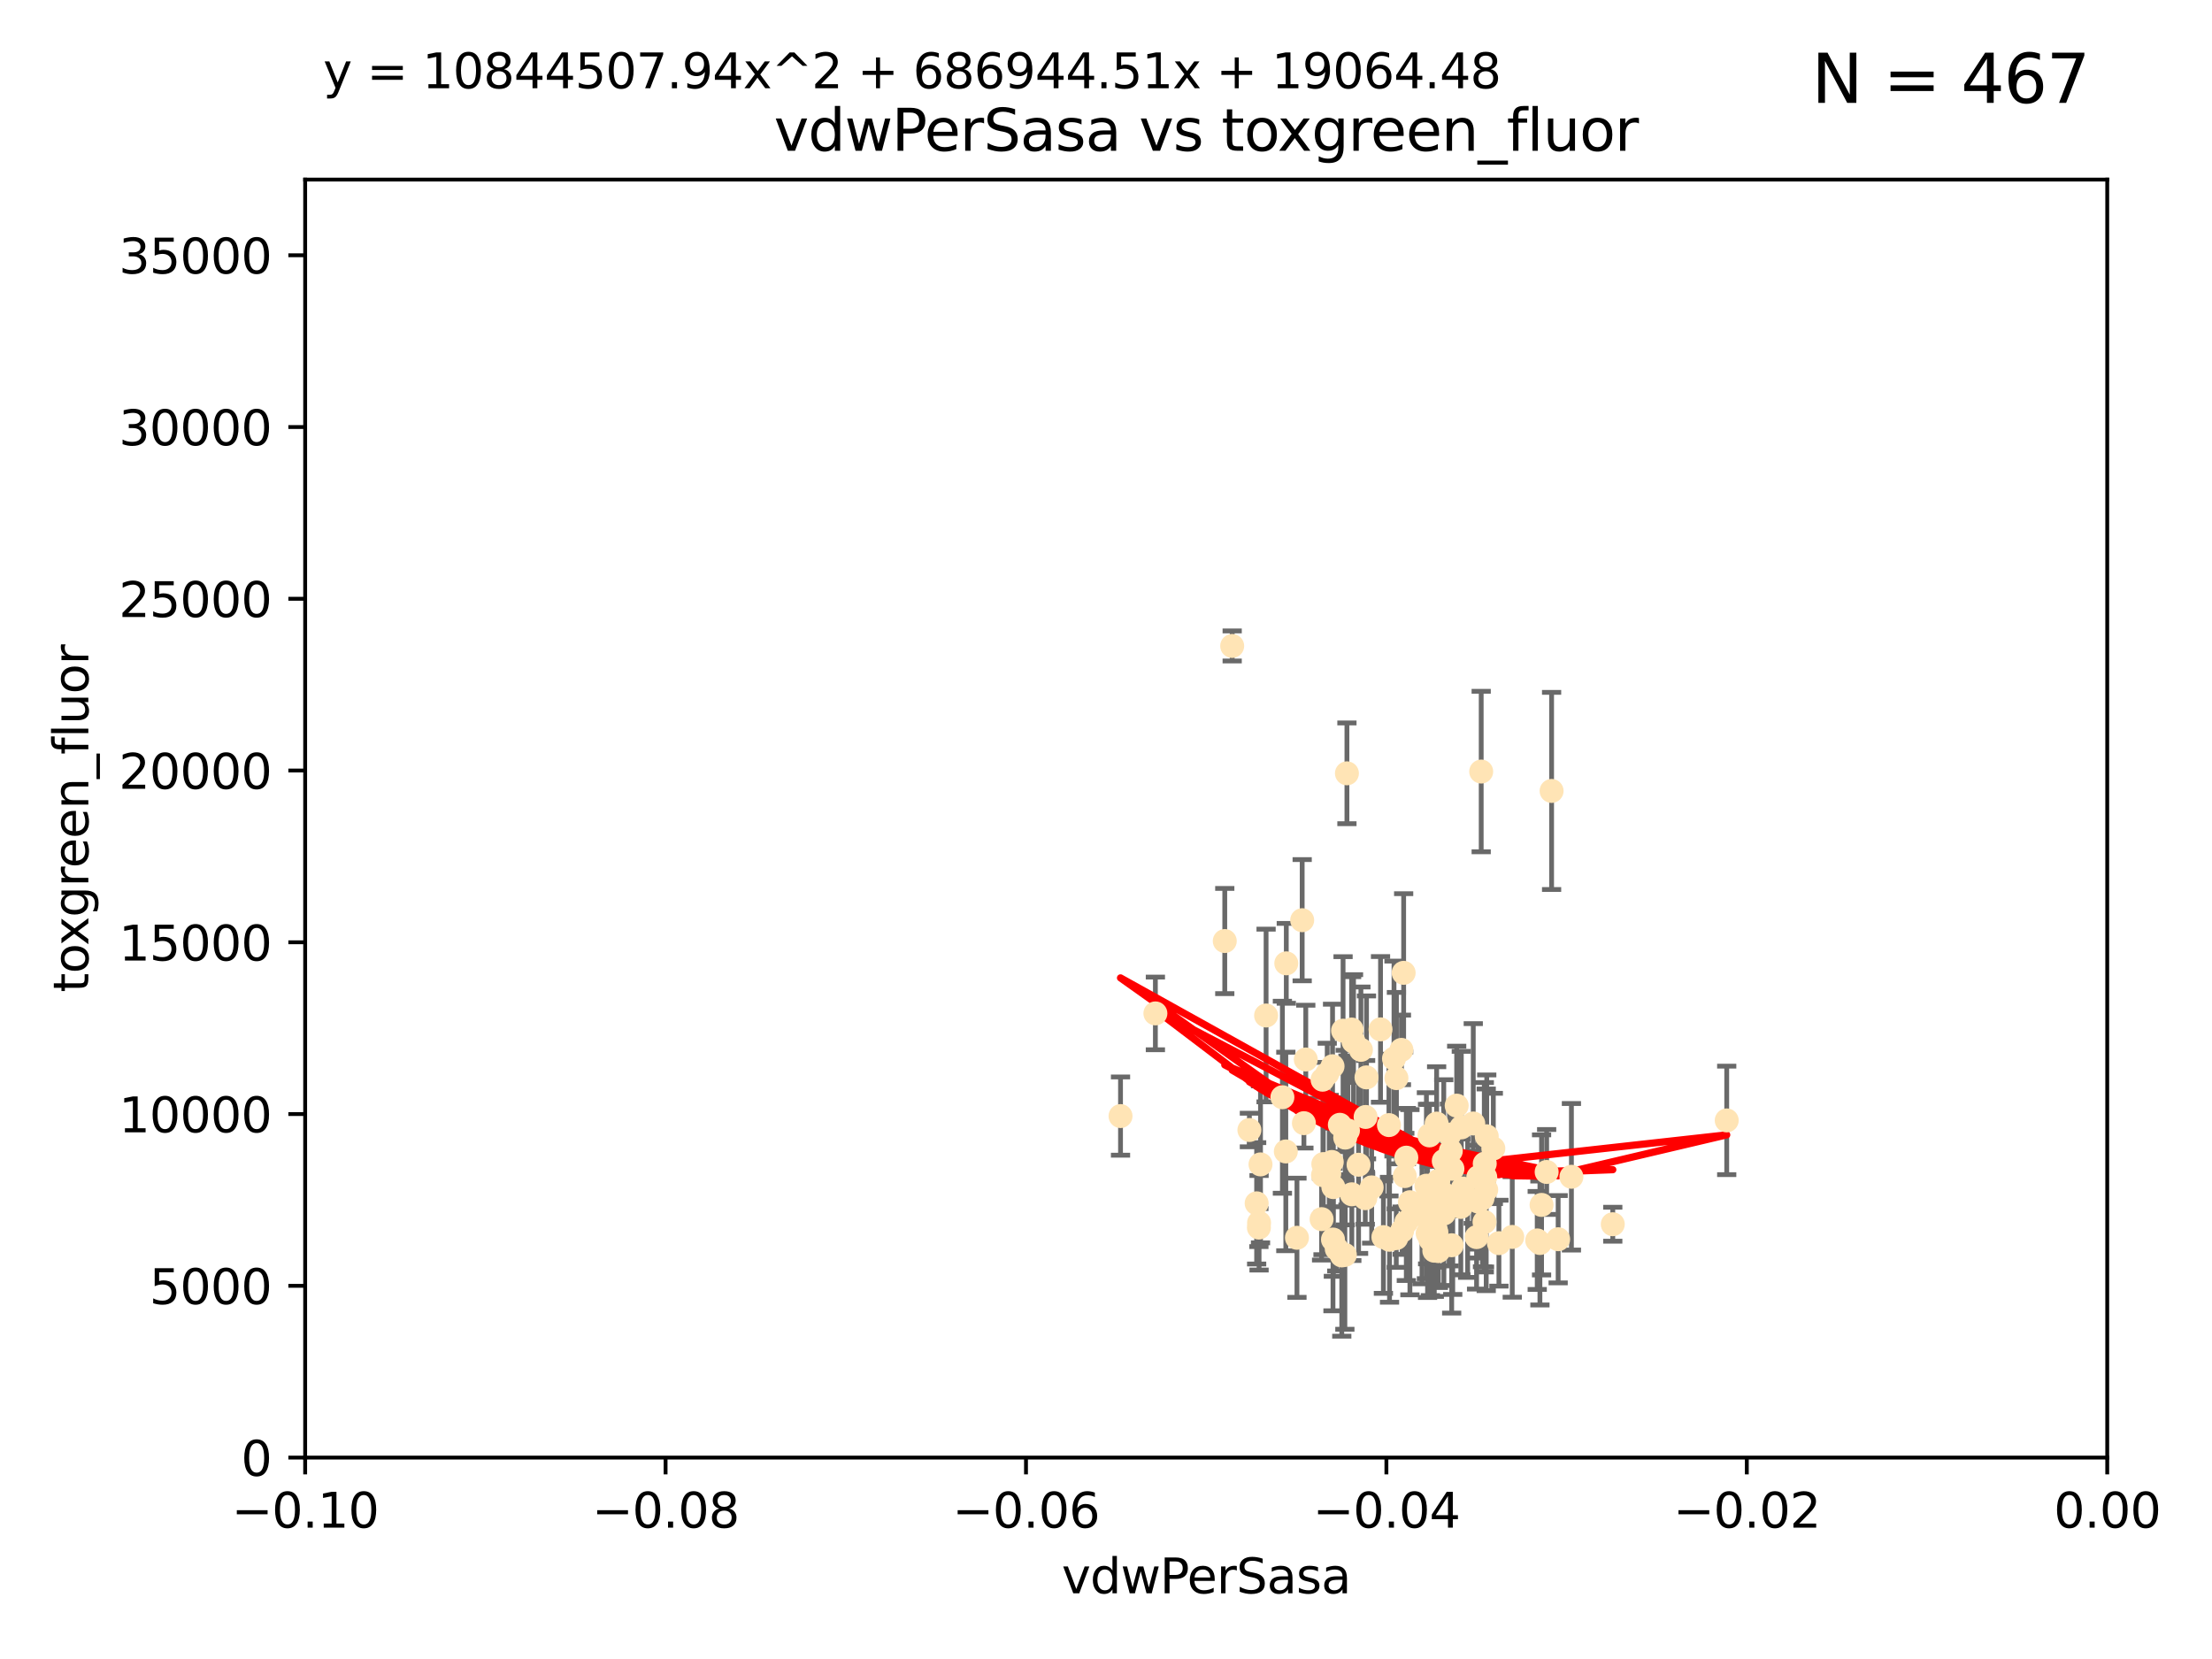<?xml version="1.0" encoding="utf-8" standalone="no"?>
<!DOCTYPE svg PUBLIC "-//W3C//DTD SVG 1.1//EN"
  "http://www.w3.org/Graphics/SVG/1.1/DTD/svg11.dtd">
<svg xmlns:xlink="http://www.w3.org/1999/xlink" width="460.8pt" height="345.6pt" viewBox="0 0 460.8 345.6" xmlns="http://www.w3.org/2000/svg" version="1.1">
 <defs>
  <style type="text/css">*{stroke-linejoin: round; stroke-linecap: butt}</style>
 </defs>
 <g id="figure_1">
  <g id="patch_1">
   <path d="M 0 345.6 
L 460.8 345.6 
L 460.8 0 
L 0 0 
z
" style="fill: #ffffff"/>
  </g>
  <g id="axes_1">
   <g id="patch_2">
    <path d="M 63.571 303.64 
L 438.975 303.64 
L 438.975 37.411 
L 63.571 37.411 
z
" style="fill: #ffffff"/>
   </g>
   <g id="PathCollection_1">
    <defs>
     <path id="m07b186f428" d="M 0 1.118 
C 0.297 1.118 0.581 1 0.791 0.791 
C 1 0.581 1.118 0.297 1.118 0 
C 1.118 -0.297 1 -0.581 0.791 -0.791 
C 0.581 -1 0.297 -1.118 0 -1.118 
C -0.297 -1.118 -0.581 -1 -0.791 -0.791 
C -1 -0.581 -1.118 -0.297 -1.118 0 
C -1.118 0.297 -1 0.581 -0.791 0.791 
C -0.581 1 -0.297 1.118 0 1.118 
z
" style="stroke: #ffe4b5"/>
    </defs>
    <g clip-path="url(#p8be9611494)">
     <use xlink:href="#m07b186f428" x="276.486" y="223.69" style="fill: #ffe4b5; stroke: #ffe4b5"/>
     <use xlink:href="#m07b186f428" x="279.113" y="234.314" style="fill: #ffe4b5; stroke: #ffe4b5"/>
     <use xlink:href="#m07b186f428" x="284.412" y="249.604" style="fill: #ffe4b5; stroke: #ffe4b5"/>
     <use xlink:href="#m07b186f428" x="302.231" y="239.766" style="fill: #ffe4b5; stroke: #ffe4b5"/>
     <use xlink:href="#m07b186f428" x="256.686" y="134.565" style="fill: #ffe4b5; stroke: #ffe4b5"/>
     <use xlink:href="#m07b186f428" x="277.595" y="222.113" style="fill: #ffe4b5; stroke: #ffe4b5"/>
     <use xlink:href="#m07b186f428" x="289.464" y="258.265" style="fill: #ffe4b5; stroke: #ffe4b5"/>
     <use xlink:href="#m07b186f428" x="280.234" y="236.981" style="fill: #ffe4b5; stroke: #ffe4b5"/>
     <use xlink:href="#m07b186f428" x="280.589" y="161.097" style="fill: #ffe4b5; stroke: #ffe4b5"/>
     <use xlink:href="#m07b186f428" x="283.502" y="218.702" style="fill: #ffe4b5; stroke: #ffe4b5"/>
     <use xlink:href="#m07b186f428" x="324.591" y="258.152" style="fill: #ffe4b5; stroke: #ffe4b5"/>
     <use xlink:href="#m07b186f428" x="271.268" y="191.695" style="fill: #ffe4b5; stroke: #ffe4b5"/>
     <use xlink:href="#m07b186f428" x="275.67" y="242.498" style="fill: #ffe4b5; stroke: #ffe4b5"/>
     <use xlink:href="#m07b186f428" x="280.806" y="235.509" style="fill: #ffe4b5; stroke: #ffe4b5"/>
     <use xlink:href="#m07b186f428" x="283.016" y="242.636" style="fill: #ffe4b5; stroke: #ffe4b5"/>
     <use xlink:href="#m07b186f428" x="277.685" y="258.219" style="fill: #ffe4b5; stroke: #ffe4b5"/>
     <use xlink:href="#m07b186f428" x="307.963" y="245.211" style="fill: #ffe4b5; stroke: #ffe4b5"/>
     <use xlink:href="#m07b186f428" x="292.648" y="245.001" style="fill: #ffe4b5; stroke: #ffe4b5"/>
     <use xlink:href="#m07b186f428" x="262.287" y="254.729" style="fill: #ffe4b5; stroke: #ffe4b5"/>
     <use xlink:href="#m07b186f428" x="280.161" y="261.416" style="fill: #ffe4b5; stroke: #ffe4b5"/>
     <use xlink:href="#m07b186f428" x="262.587" y="242.564" style="fill: #ffe4b5; stroke: #ffe4b5"/>
     <use xlink:href="#m07b186f428" x="307.598" y="257.71" style="fill: #ffe4b5; stroke: #ffe4b5"/>
     <use xlink:href="#m07b186f428" x="292.96" y="241.16" style="fill: #ffe4b5; stroke: #ffe4b5"/>
     <use xlink:href="#m07b186f428" x="302.412" y="259.409" style="fill: #ffe4b5; stroke: #ffe4b5"/>
     <use xlink:href="#m07b186f428" x="275.312" y="253.969" style="fill: #ffe4b5; stroke: #ffe4b5"/>
     <use xlink:href="#m07b186f428" x="277.433" y="242.059" style="fill: #ffe4b5; stroke: #ffe4b5"/>
     <use xlink:href="#m07b186f428" x="297.982" y="258.231" style="fill: #ffe4b5; stroke: #ffe4b5"/>
     <use xlink:href="#m07b186f428" x="261.782" y="250.674" style="fill: #ffe4b5; stroke: #ffe4b5"/>
     <use xlink:href="#m07b186f428" x="240.689" y="211.111" style="fill: #ffe4b5; stroke: #ffe4b5"/>
     <use xlink:href="#m07b186f428" x="304.418" y="234.855" style="fill: #ffe4b5; stroke: #ffe4b5"/>
     <use xlink:href="#m07b186f428" x="284.482" y="232.685" style="fill: #ffe4b5; stroke: #ffe4b5"/>
     <use xlink:href="#m07b186f428" x="296.227" y="253.087" style="fill: #ffe4b5; stroke: #ffe4b5"/>
     <use xlink:href="#m07b186f428" x="302.633" y="250.084" style="fill: #ffe4b5; stroke: #ffe4b5"/>
     <use xlink:href="#m07b186f428" x="293.711" y="250.441" style="fill: #ffe4b5; stroke: #ffe4b5"/>
     <use xlink:href="#m07b186f428" x="263.75" y="211.549" style="fill: #ffe4b5; stroke: #ffe4b5"/>
     <use xlink:href="#m07b186f428" x="288.189" y="257.713" style="fill: #ffe4b5; stroke: #ffe4b5"/>
     <use xlink:href="#m07b186f428" x="292.099" y="256.369" style="fill: #ffe4b5; stroke: #ffe4b5"/>
     <use xlink:href="#m07b186f428" x="255.142" y="196.034" style="fill: #ffe4b5; stroke: #ffe4b5"/>
     <use xlink:href="#m07b186f428" x="309.251" y="254.565" style="fill: #ffe4b5; stroke: #ffe4b5"/>
     <use xlink:href="#m07b186f428" x="300.787" y="252.791" style="fill: #ffe4b5; stroke: #ffe4b5"/>
     <use xlink:href="#m07b186f428" x="297.387" y="250.167" style="fill: #ffe4b5; stroke: #ffe4b5"/>
     <use xlink:href="#m07b186f428" x="299.63" y="245.969" style="fill: #ffe4b5; stroke: #ffe4b5"/>
     <use xlink:href="#m07b186f428" x="279.518" y="261.531" style="fill: #ffe4b5; stroke: #ffe4b5"/>
     <use xlink:href="#m07b186f428" x="281.61" y="248.793" style="fill: #ffe4b5; stroke: #ffe4b5"/>
     <use xlink:href="#m07b186f428" x="278.469" y="260.159" style="fill: #ffe4b5; stroke: #ffe4b5"/>
     <use xlink:href="#m07b186f428" x="290.902" y="224.591" style="fill: #ffe4b5; stroke: #ffe4b5"/>
     <use xlink:href="#m07b186f428" x="292.961" y="254.587" style="fill: #ffe4b5; stroke: #ffe4b5"/>
     <use xlink:href="#m07b186f428" x="309.206" y="245.241" style="fill: #ffe4b5; stroke: #ffe4b5"/>
     <use xlink:href="#m07b186f428" x="285.744" y="247.358" style="fill: #ffe4b5; stroke: #ffe4b5"/>
     <use xlink:href="#m07b186f428" x="301.951" y="236.351" style="fill: #ffe4b5; stroke: #ffe4b5"/>
     <use xlink:href="#m07b186f428" x="305.738" y="249.706" style="fill: #ffe4b5; stroke: #ffe4b5"/>
     <use xlink:href="#m07b186f428" x="233.425" y="232.498" style="fill: #ffe4b5; stroke: #ffe4b5"/>
     <use xlink:href="#m07b186f428" x="277.762" y="247.3" style="fill: #ffe4b5; stroke: #ffe4b5"/>
     <use xlink:href="#m07b186f428" x="297.776" y="236.526" style="fill: #ffe4b5; stroke: #ffe4b5"/>
     <use xlink:href="#m07b186f428" x="290.396" y="220.521" style="fill: #ffe4b5; stroke: #ffe4b5"/>
     <use xlink:href="#m07b186f428" x="308.83" y="249.62" style="fill: #ffe4b5; stroke: #ffe4b5"/>
     <use xlink:href="#m07b186f428" x="307.968" y="250.317" style="fill: #ffe4b5; stroke: #ffe4b5"/>
     <use xlink:href="#m07b186f428" x="298.793" y="260.545" style="fill: #ffe4b5; stroke: #ffe4b5"/>
     <use xlink:href="#m07b186f428" x="291.943" y="218.71" style="fill: #ffe4b5; stroke: #ffe4b5"/>
     <use xlink:href="#m07b186f428" x="309.302" y="242.413" style="fill: #ffe4b5; stroke: #ffe4b5"/>
     <use xlink:href="#m07b186f428" x="306.909" y="234.043" style="fill: #ffe4b5; stroke: #ffe4b5"/>
     <use xlink:href="#m07b186f428" x="290.866" y="257.919" style="fill: #ffe4b5; stroke: #ffe4b5"/>
     <use xlink:href="#m07b186f428" x="275.608" y="244.811" style="fill: #ffe4b5; stroke: #ffe4b5"/>
     <use xlink:href="#m07b186f428" x="260.272" y="235.4" style="fill: #ffe4b5; stroke: #ffe4b5"/>
     <use xlink:href="#m07b186f428" x="299.276" y="234.064" style="fill: #ffe4b5; stroke: #ffe4b5"/>
     <use xlink:href="#m07b186f428" x="267.148" y="228.571" style="fill: #ffe4b5; stroke: #ffe4b5"/>
     <use xlink:href="#m07b186f428" x="287.589" y="214.438" style="fill: #ffe4b5; stroke: #ffe4b5"/>
     <use xlink:href="#m07b186f428" x="292.406" y="202.659" style="fill: #ffe4b5; stroke: #ffe4b5"/>
     <use xlink:href="#m07b186f428" x="301.883" y="251.492" style="fill: #ffe4b5; stroke: #ffe4b5"/>
     <use xlink:href="#m07b186f428" x="267.959" y="200.681" style="fill: #ffe4b5; stroke: #ffe4b5"/>
     <use xlink:href="#m07b186f428" x="267.861" y="239.869" style="fill: #ffe4b5; stroke: #ffe4b5"/>
     <use xlink:href="#m07b186f428" x="308.006" y="250.031" style="fill: #ffe4b5; stroke: #ffe4b5"/>
     <use xlink:href="#m07b186f428" x="302.567" y="243.48" style="fill: #ffe4b5; stroke: #ffe4b5"/>
     <use xlink:href="#m07b186f428" x="299.634" y="260.625" style="fill: #ffe4b5; stroke: #ffe4b5"/>
     <use xlink:href="#m07b186f428" x="281.963" y="216.977" style="fill: #ffe4b5; stroke: #ffe4b5"/>
     <use xlink:href="#m07b186f428" x="320.231" y="258.402" style="fill: #ffe4b5; stroke: #ffe4b5"/>
     <use xlink:href="#m07b186f428" x="323.226" y="164.766" style="fill: #ffe4b5; stroke: #ffe4b5"/>
     <use xlink:href="#m07b186f428" x="359.707" y="233.402" style="fill: #ffe4b5; stroke: #ffe4b5"/>
     <use xlink:href="#m07b186f428" x="300.61" y="248.598" style="fill: #ffe4b5; stroke: #ffe4b5"/>
     <use xlink:href="#m07b186f428" x="321.136" y="251.005" style="fill: #ffe4b5; stroke: #ffe4b5"/>
     <use xlink:href="#m07b186f428" x="309.717" y="236.709" style="fill: #ffe4b5; stroke: #ffe4b5"/>
     <use xlink:href="#m07b186f428" x="327.356" y="245.145" style="fill: #ffe4b5; stroke: #ffe4b5"/>
     <use xlink:href="#m07b186f428" x="275.512" y="224.922" style="fill: #ffe4b5; stroke: #ffe4b5"/>
     <use xlink:href="#m07b186f428" x="320.794" y="258.942" style="fill: #ffe4b5; stroke: #ffe4b5"/>
     <use xlink:href="#m07b186f428" x="284.665" y="224.44" style="fill: #ffe4b5; stroke: #ffe4b5"/>
     <use xlink:href="#m07b186f428" x="289.342" y="234.377" style="fill: #ffe4b5; stroke: #ffe4b5"/>
     <use xlink:href="#m07b186f428" x="270.18" y="257.851" style="fill: #ffe4b5; stroke: #ffe4b5"/>
     <use xlink:href="#m07b186f428" x="272.018" y="220.714" style="fill: #ffe4b5; stroke: #ffe4b5"/>
     <use xlink:href="#m07b186f428" x="312.252" y="258.972" style="fill: #ffe4b5; stroke: #ffe4b5"/>
     <use xlink:href="#m07b186f428" x="299.099" y="256.215" style="fill: #ffe4b5; stroke: #ffe4b5"/>
     <use xlink:href="#m07b186f428" x="304.71" y="247.597" style="fill: #ffe4b5; stroke: #ffe4b5"/>
     <use xlink:href="#m07b186f428" x="299.228" y="256.763" style="fill: #ffe4b5; stroke: #ffe4b5"/>
     <use xlink:href="#m07b186f428" x="322.196" y="244.142" style="fill: #ffe4b5; stroke: #ffe4b5"/>
     <use xlink:href="#m07b186f428" x="315.03" y="257.675" style="fill: #ffe4b5; stroke: #ffe4b5"/>
     <use xlink:href="#m07b186f428" x="271.627" y="233.977" style="fill: #ffe4b5; stroke: #ffe4b5"/>
     <use xlink:href="#m07b186f428" x="262.253" y="255.729" style="fill: #ffe4b5; stroke: #ffe4b5"/>
     <use xlink:href="#m07b186f428" x="281.564" y="214.469" style="fill: #ffe4b5; stroke: #ffe4b5"/>
     <use xlink:href="#m07b186f428" x="297.148" y="247" style="fill: #ffe4b5; stroke: #ffe4b5"/>
     <use xlink:href="#m07b186f428" x="303.454" y="230.323" style="fill: #ffe4b5; stroke: #ffe4b5"/>
     <use xlink:href="#m07b186f428" x="311.087" y="239.247" style="fill: #ffe4b5; stroke: #ffe4b5"/>
     <use xlink:href="#m07b186f428" x="335.971" y="255.031" style="fill: #ffe4b5; stroke: #ffe4b5"/>
     <use xlink:href="#m07b186f428" x="308.56" y="160.728" style="fill: #ffe4b5; stroke: #ffe4b5"/>
     <use xlink:href="#m07b186f428" x="309.402" y="245.211" style="fill: #ffe4b5; stroke: #ffe4b5"/>
     <use xlink:href="#m07b186f428" x="297.404" y="256.933" style="fill: #ffe4b5; stroke: #ffe4b5"/>
     <use xlink:href="#m07b186f428" x="279.786" y="214.706" style="fill: #ffe4b5; stroke: #ffe4b5"/>
     <use xlink:href="#m07b186f428" x="304.315" y="251.422" style="fill: #ffe4b5; stroke: #ffe4b5"/>
     <use xlink:href="#m07b186f428" x="309.606" y="247.86" style="fill: #ffe4b5; stroke: #ffe4b5"/>
     <use xlink:href="#m07b186f428" x="300.761" y="241.85" style="fill: #ffe4b5; stroke: #ffe4b5"/>
     <use xlink:href="#m07b186f428" x="276.908" y="244.466" style="fill: #ffe4b5; stroke: #ffe4b5"/>
    </g>
   </g>
   <g id="matplotlib.axis_1">
    <g id="xtick_1">
     <g id="line2d_1">
      <defs>
       <path id="mb3037dae35" d="M 0 0 
L 0 3.5 
" style="stroke: #000000; stroke-width: 0.8"/>
      </defs>
      <g>
       <use xlink:href="#mb3037dae35" x="63.571" y="303.64" style="stroke: #000000; stroke-width: 0.8"/>
      </g>
     </g>
     <g id="text_1">
      <!-- −0.10 -->
      <g transform="translate(48.249 318.238)scale(0.1 -0.1)">
       <defs>
        <path id="DejaVuSans-2212" d="M 678 2272 
L 4684 2272 
L 4684 1741 
L 678 1741 
L 678 2272 
z
" transform="scale(0.016)"/>
        <path id="DejaVuSans-30" d="M 2034 4250 
Q 1547 4250 1301 3770 
Q 1056 3291 1056 2328 
Q 1056 1369 1301 889 
Q 1547 409 2034 409 
Q 2525 409 2770 889 
Q 3016 1369 3016 2328 
Q 3016 3291 2770 3770 
Q 2525 4250 2034 4250 
z
M 2034 4750 
Q 2819 4750 3233 4129 
Q 3647 3509 3647 2328 
Q 3647 1150 3233 529 
Q 2819 -91 2034 -91 
Q 1250 -91 836 529 
Q 422 1150 422 2328 
Q 422 3509 836 4129 
Q 1250 4750 2034 4750 
z
" transform="scale(0.016)"/>
        <path id="DejaVuSans-2e" d="M 684 794 
L 1344 794 
L 1344 0 
L 684 0 
L 684 794 
z
" transform="scale(0.016)"/>
        <path id="DejaVuSans-31" d="M 794 531 
L 1825 531 
L 1825 4091 
L 703 3866 
L 703 4441 
L 1819 4666 
L 2450 4666 
L 2450 531 
L 3481 531 
L 3481 0 
L 794 0 
L 794 531 
z
" transform="scale(0.016)"/>
       </defs>
       <use xlink:href="#DejaVuSans-2212"/>
       <use xlink:href="#DejaVuSans-30" x="83.789"/>
       <use xlink:href="#DejaVuSans-2e" x="147.412"/>
       <use xlink:href="#DejaVuSans-31" x="179.199"/>
       <use xlink:href="#DejaVuSans-30" x="242.822"/>
      </g>
     </g>
    </g>
    <g id="xtick_2">
     <g id="line2d_2">
      <g>
       <use xlink:href="#mb3037dae35" x="138.652" y="303.64" style="stroke: #000000; stroke-width: 0.8"/>
      </g>
     </g>
     <g id="text_2">
      <!-- −0.08 -->
      <g transform="translate(123.329 318.238)scale(0.1 -0.1)">
       <defs>
        <path id="DejaVuSans-38" d="M 2034 2216 
Q 1584 2216 1326 1975 
Q 1069 1734 1069 1313 
Q 1069 891 1326 650 
Q 1584 409 2034 409 
Q 2484 409 2743 651 
Q 3003 894 3003 1313 
Q 3003 1734 2745 1975 
Q 2488 2216 2034 2216 
z
M 1403 2484 
Q 997 2584 770 2862 
Q 544 3141 544 3541 
Q 544 4100 942 4425 
Q 1341 4750 2034 4750 
Q 2731 4750 3128 4425 
Q 3525 4100 3525 3541 
Q 3525 3141 3298 2862 
Q 3072 2584 2669 2484 
Q 3125 2378 3379 2068 
Q 3634 1759 3634 1313 
Q 3634 634 3220 271 
Q 2806 -91 2034 -91 
Q 1263 -91 848 271 
Q 434 634 434 1313 
Q 434 1759 690 2068 
Q 947 2378 1403 2484 
z
M 1172 3481 
Q 1172 3119 1398 2916 
Q 1625 2713 2034 2713 
Q 2441 2713 2670 2916 
Q 2900 3119 2900 3481 
Q 2900 3844 2670 4047 
Q 2441 4250 2034 4250 
Q 1625 4250 1398 4047 
Q 1172 3844 1172 3481 
z
" transform="scale(0.016)"/>
       </defs>
       <use xlink:href="#DejaVuSans-2212"/>
       <use xlink:href="#DejaVuSans-30" x="83.789"/>
       <use xlink:href="#DejaVuSans-2e" x="147.412"/>
       <use xlink:href="#DejaVuSans-30" x="179.199"/>
       <use xlink:href="#DejaVuSans-38" x="242.822"/>
      </g>
     </g>
    </g>
    <g id="xtick_3">
     <g id="line2d_3">
      <g>
       <use xlink:href="#mb3037dae35" x="213.733" y="303.64" style="stroke: #000000; stroke-width: 0.8"/>
      </g>
     </g>
     <g id="text_3">
      <!-- −0.06 -->
      <g transform="translate(198.41 318.238)scale(0.1 -0.1)">
       <defs>
        <path id="DejaVuSans-36" d="M 2113 2584 
Q 1688 2584 1439 2293 
Q 1191 2003 1191 1497 
Q 1191 994 1439 701 
Q 1688 409 2113 409 
Q 2538 409 2786 701 
Q 3034 994 3034 1497 
Q 3034 2003 2786 2293 
Q 2538 2584 2113 2584 
z
M 3366 4563 
L 3366 3988 
Q 3128 4100 2886 4159 
Q 2644 4219 2406 4219 
Q 1781 4219 1451 3797 
Q 1122 3375 1075 2522 
Q 1259 2794 1537 2939 
Q 1816 3084 2150 3084 
Q 2853 3084 3261 2657 
Q 3669 2231 3669 1497 
Q 3669 778 3244 343 
Q 2819 -91 2113 -91 
Q 1303 -91 875 529 
Q 447 1150 447 2328 
Q 447 3434 972 4092 
Q 1497 4750 2381 4750 
Q 2619 4750 2861 4703 
Q 3103 4656 3366 4563 
z
" transform="scale(0.016)"/>
       </defs>
       <use xlink:href="#DejaVuSans-2212"/>
       <use xlink:href="#DejaVuSans-30" x="83.789"/>
       <use xlink:href="#DejaVuSans-2e" x="147.412"/>
       <use xlink:href="#DejaVuSans-30" x="179.199"/>
       <use xlink:href="#DejaVuSans-36" x="242.822"/>
      </g>
     </g>
    </g>
    <g id="xtick_4">
     <g id="line2d_4">
      <g>
       <use xlink:href="#mb3037dae35" x="288.813" y="303.64" style="stroke: #000000; stroke-width: 0.8"/>
      </g>
     </g>
     <g id="text_4">
      <!-- −0.04 -->
      <g transform="translate(273.491 318.238)scale(0.1 -0.1)">
       <defs>
        <path id="DejaVuSans-34" d="M 2419 4116 
L 825 1625 
L 2419 1625 
L 2419 4116 
z
M 2253 4666 
L 3047 4666 
L 3047 1625 
L 3713 1625 
L 3713 1100 
L 3047 1100 
L 3047 0 
L 2419 0 
L 2419 1100 
L 313 1100 
L 313 1709 
L 2253 4666 
z
" transform="scale(0.016)"/>
       </defs>
       <use xlink:href="#DejaVuSans-2212"/>
       <use xlink:href="#DejaVuSans-30" x="83.789"/>
       <use xlink:href="#DejaVuSans-2e" x="147.412"/>
       <use xlink:href="#DejaVuSans-30" x="179.199"/>
       <use xlink:href="#DejaVuSans-34" x="242.822"/>
      </g>
     </g>
    </g>
    <g id="xtick_5">
     <g id="line2d_5">
      <g>
       <use xlink:href="#mb3037dae35" x="363.894" y="303.64" style="stroke: #000000; stroke-width: 0.8"/>
      </g>
     </g>
     <g id="text_5">
      <!-- −0.02 -->
      <g transform="translate(348.572 318.238)scale(0.1 -0.1)">
       <defs>
        <path id="DejaVuSans-32" d="M 1228 531 
L 3431 531 
L 3431 0 
L 469 0 
L 469 531 
Q 828 903 1448 1529 
Q 2069 2156 2228 2338 
Q 2531 2678 2651 2914 
Q 2772 3150 2772 3378 
Q 2772 3750 2511 3984 
Q 2250 4219 1831 4219 
Q 1534 4219 1204 4116 
Q 875 4013 500 3803 
L 500 4441 
Q 881 4594 1212 4672 
Q 1544 4750 1819 4750 
Q 2544 4750 2975 4387 
Q 3406 4025 3406 3419 
Q 3406 3131 3298 2873 
Q 3191 2616 2906 2266 
Q 2828 2175 2409 1742 
Q 1991 1309 1228 531 
z
" transform="scale(0.016)"/>
       </defs>
       <use xlink:href="#DejaVuSans-2212"/>
       <use xlink:href="#DejaVuSans-30" x="83.789"/>
       <use xlink:href="#DejaVuSans-2e" x="147.412"/>
       <use xlink:href="#DejaVuSans-30" x="179.199"/>
       <use xlink:href="#DejaVuSans-32" x="242.822"/>
      </g>
     </g>
    </g>
    <g id="xtick_6">
     <g id="line2d_6">
      <g>
       <use xlink:href="#mb3037dae35" x="438.975" y="303.64" style="stroke: #000000; stroke-width: 0.8"/>
      </g>
     </g>
     <g id="text_6">
      <!-- 0.00 -->
      <g transform="translate(427.842 318.238)scale(0.1 -0.1)">
       <use xlink:href="#DejaVuSans-30"/>
       <use xlink:href="#DejaVuSans-2e" x="63.623"/>
       <use xlink:href="#DejaVuSans-30" x="95.41"/>
       <use xlink:href="#DejaVuSans-30" x="159.033"/>
      </g>
     </g>
    </g>
    <g id="text_7">
     <!-- vdwPerSasa -->
     <g transform="translate(221.178 331.917)scale(0.1 -0.1)">
      <defs>
       <path id="DejaVuSans-76" d="M 191 3500 
L 800 3500 
L 1894 563 
L 2988 3500 
L 3597 3500 
L 2284 0 
L 1503 0 
L 191 3500 
z
" transform="scale(0.016)"/>
       <path id="DejaVuSans-64" d="M 2906 2969 
L 2906 4863 
L 3481 4863 
L 3481 0 
L 2906 0 
L 2906 525 
Q 2725 213 2448 61 
Q 2172 -91 1784 -91 
Q 1150 -91 751 415 
Q 353 922 353 1747 
Q 353 2572 751 3078 
Q 1150 3584 1784 3584 
Q 2172 3584 2448 3432 
Q 2725 3281 2906 2969 
z
M 947 1747 
Q 947 1113 1208 752 
Q 1469 391 1925 391 
Q 2381 391 2643 752 
Q 2906 1113 2906 1747 
Q 2906 2381 2643 2742 
Q 2381 3103 1925 3103 
Q 1469 3103 1208 2742 
Q 947 2381 947 1747 
z
" transform="scale(0.016)"/>
       <path id="DejaVuSans-77" d="M 269 3500 
L 844 3500 
L 1563 769 
L 2278 3500 
L 2956 3500 
L 3675 769 
L 4391 3500 
L 4966 3500 
L 4050 0 
L 3372 0 
L 2619 2869 
L 1863 0 
L 1184 0 
L 269 3500 
z
" transform="scale(0.016)"/>
       <path id="DejaVuSans-50" d="M 1259 4147 
L 1259 2394 
L 2053 2394 
Q 2494 2394 2734 2622 
Q 2975 2850 2975 3272 
Q 2975 3691 2734 3919 
Q 2494 4147 2053 4147 
L 1259 4147 
z
M 628 4666 
L 2053 4666 
Q 2838 4666 3239 4311 
Q 3641 3956 3641 3272 
Q 3641 2581 3239 2228 
Q 2838 1875 2053 1875 
L 1259 1875 
L 1259 0 
L 628 0 
L 628 4666 
z
" transform="scale(0.016)"/>
       <path id="DejaVuSans-65" d="M 3597 1894 
L 3597 1613 
L 953 1613 
Q 991 1019 1311 708 
Q 1631 397 2203 397 
Q 2534 397 2845 478 
Q 3156 559 3463 722 
L 3463 178 
Q 3153 47 2828 -22 
Q 2503 -91 2169 -91 
Q 1331 -91 842 396 
Q 353 884 353 1716 
Q 353 2575 817 3079 
Q 1281 3584 2069 3584 
Q 2775 3584 3186 3129 
Q 3597 2675 3597 1894 
z
M 3022 2063 
Q 3016 2534 2758 2815 
Q 2500 3097 2075 3097 
Q 1594 3097 1305 2825 
Q 1016 2553 972 2059 
L 3022 2063 
z
" transform="scale(0.016)"/>
       <path id="DejaVuSans-72" d="M 2631 2963 
Q 2534 3019 2420 3045 
Q 2306 3072 2169 3072 
Q 1681 3072 1420 2755 
Q 1159 2438 1159 1844 
L 1159 0 
L 581 0 
L 581 3500 
L 1159 3500 
L 1159 2956 
Q 1341 3275 1631 3429 
Q 1922 3584 2338 3584 
Q 2397 3584 2469 3576 
Q 2541 3569 2628 3553 
L 2631 2963 
z
" transform="scale(0.016)"/>
       <path id="DejaVuSans-53" d="M 3425 4513 
L 3425 3897 
Q 3066 4069 2747 4153 
Q 2428 4238 2131 4238 
Q 1616 4238 1336 4038 
Q 1056 3838 1056 3469 
Q 1056 3159 1242 3001 
Q 1428 2844 1947 2747 
L 2328 2669 
Q 3034 2534 3370 2195 
Q 3706 1856 3706 1288 
Q 3706 609 3251 259 
Q 2797 -91 1919 -91 
Q 1588 -91 1214 -16 
Q 841 59 441 206 
L 441 856 
Q 825 641 1194 531 
Q 1563 422 1919 422 
Q 2459 422 2753 634 
Q 3047 847 3047 1241 
Q 3047 1584 2836 1778 
Q 2625 1972 2144 2069 
L 1759 2144 
Q 1053 2284 737 2584 
Q 422 2884 422 3419 
Q 422 4038 858 4394 
Q 1294 4750 2059 4750 
Q 2388 4750 2728 4690 
Q 3069 4631 3425 4513 
z
" transform="scale(0.016)"/>
       <path id="DejaVuSans-61" d="M 2194 1759 
Q 1497 1759 1228 1600 
Q 959 1441 959 1056 
Q 959 750 1161 570 
Q 1363 391 1709 391 
Q 2188 391 2477 730 
Q 2766 1069 2766 1631 
L 2766 1759 
L 2194 1759 
z
M 3341 1997 
L 3341 0 
L 2766 0 
L 2766 531 
Q 2569 213 2275 61 
Q 1981 -91 1556 -91 
Q 1019 -91 701 211 
Q 384 513 384 1019 
Q 384 1609 779 1909 
Q 1175 2209 1959 2209 
L 2766 2209 
L 2766 2266 
Q 2766 2663 2505 2880 
Q 2244 3097 1772 3097 
Q 1472 3097 1187 3025 
Q 903 2953 641 2809 
L 641 3341 
Q 956 3463 1253 3523 
Q 1550 3584 1831 3584 
Q 2591 3584 2966 3190 
Q 3341 2797 3341 1997 
z
" transform="scale(0.016)"/>
       <path id="DejaVuSans-73" d="M 2834 3397 
L 2834 2853 
Q 2591 2978 2328 3040 
Q 2066 3103 1784 3103 
Q 1356 3103 1142 2972 
Q 928 2841 928 2578 
Q 928 2378 1081 2264 
Q 1234 2150 1697 2047 
L 1894 2003 
Q 2506 1872 2764 1633 
Q 3022 1394 3022 966 
Q 3022 478 2636 193 
Q 2250 -91 1575 -91 
Q 1294 -91 989 -36 
Q 684 19 347 128 
L 347 722 
Q 666 556 975 473 
Q 1284 391 1588 391 
Q 1994 391 2212 530 
Q 2431 669 2431 922 
Q 2431 1156 2273 1281 
Q 2116 1406 1581 1522 
L 1381 1569 
Q 847 1681 609 1914 
Q 372 2147 372 2553 
Q 372 3047 722 3315 
Q 1072 3584 1716 3584 
Q 2034 3584 2315 3537 
Q 2597 3491 2834 3397 
z
" transform="scale(0.016)"/>
      </defs>
      <use xlink:href="#DejaVuSans-76"/>
      <use xlink:href="#DejaVuSans-64" x="59.18"/>
      <use xlink:href="#DejaVuSans-77" x="122.656"/>
      <use xlink:href="#DejaVuSans-50" x="204.443"/>
      <use xlink:href="#DejaVuSans-65" x="261.121"/>
      <use xlink:href="#DejaVuSans-72" x="322.645"/>
      <use xlink:href="#DejaVuSans-53" x="363.758"/>
      <use xlink:href="#DejaVuSans-61" x="427.234"/>
      <use xlink:href="#DejaVuSans-73" x="488.514"/>
      <use xlink:href="#DejaVuSans-61" x="540.613"/>
     </g>
    </g>
   </g>
   <g id="matplotlib.axis_2">
    <g id="ytick_1">
     <g id="line2d_7">
      <defs>
       <path id="m00f3f36257" d="M 0 0 
L -3.5 0 
" style="stroke: #000000; stroke-width: 0.8"/>
      </defs>
      <g>
       <use xlink:href="#m00f3f36257" x="63.571" y="303.64" style="stroke: #000000; stroke-width: 0.8"/>
      </g>
     </g>
     <g id="text_8">
      <!-- 0 -->
      <g transform="translate(50.209 307.439)scale(0.1 -0.1)">
       <use xlink:href="#DejaVuSans-30"/>
      </g>
     </g>
    </g>
    <g id="ytick_2">
     <g id="line2d_8">
      <g>
       <use xlink:href="#m00f3f36257" x="63.571" y="267.859" style="stroke: #000000; stroke-width: 0.8"/>
      </g>
     </g>
     <g id="text_9">
      <!-- 5000 -->
      <g transform="translate(31.121 271.658)scale(0.1 -0.1)">
       <defs>
        <path id="DejaVuSans-35" d="M 691 4666 
L 3169 4666 
L 3169 4134 
L 1269 4134 
L 1269 2991 
Q 1406 3038 1543 3061 
Q 1681 3084 1819 3084 
Q 2600 3084 3056 2656 
Q 3513 2228 3513 1497 
Q 3513 744 3044 326 
Q 2575 -91 1722 -91 
Q 1428 -91 1123 -41 
Q 819 9 494 109 
L 494 744 
Q 775 591 1075 516 
Q 1375 441 1709 441 
Q 2250 441 2565 725 
Q 2881 1009 2881 1497 
Q 2881 1984 2565 2268 
Q 2250 2553 1709 2553 
Q 1456 2553 1204 2497 
Q 953 2441 691 2322 
L 691 4666 
z
" transform="scale(0.016)"/>
       </defs>
       <use xlink:href="#DejaVuSans-35"/>
       <use xlink:href="#DejaVuSans-30" x="63.623"/>
       <use xlink:href="#DejaVuSans-30" x="127.246"/>
       <use xlink:href="#DejaVuSans-30" x="190.869"/>
      </g>
     </g>
    </g>
    <g id="ytick_3">
     <g id="line2d_9">
      <g>
       <use xlink:href="#m00f3f36257" x="63.571" y="232.078" style="stroke: #000000; stroke-width: 0.8"/>
      </g>
     </g>
     <g id="text_10">
      <!-- 10000 -->
      <g transform="translate(24.759 235.878)scale(0.1 -0.1)">
       <use xlink:href="#DejaVuSans-31"/>
       <use xlink:href="#DejaVuSans-30" x="63.623"/>
       <use xlink:href="#DejaVuSans-30" x="127.246"/>
       <use xlink:href="#DejaVuSans-30" x="190.869"/>
       <use xlink:href="#DejaVuSans-30" x="254.492"/>
      </g>
     </g>
    </g>
    <g id="ytick_4">
     <g id="line2d_10">
      <g>
       <use xlink:href="#m00f3f36257" x="63.571" y="196.298" style="stroke: #000000; stroke-width: 0.8"/>
      </g>
     </g>
     <g id="text_11">
      <!-- 15000 -->
      <g transform="translate(24.759 200.097)scale(0.1 -0.1)">
       <use xlink:href="#DejaVuSans-31"/>
       <use xlink:href="#DejaVuSans-35" x="63.623"/>
       <use xlink:href="#DejaVuSans-30" x="127.246"/>
       <use xlink:href="#DejaVuSans-30" x="190.869"/>
       <use xlink:href="#DejaVuSans-30" x="254.492"/>
      </g>
     </g>
    </g>
    <g id="ytick_5">
     <g id="line2d_11">
      <g>
       <use xlink:href="#m00f3f36257" x="63.571" y="160.517" style="stroke: #000000; stroke-width: 0.8"/>
      </g>
     </g>
     <g id="text_12">
      <!-- 20000 -->
      <g transform="translate(24.759 164.316)scale(0.1 -0.1)">
       <use xlink:href="#DejaVuSans-32"/>
       <use xlink:href="#DejaVuSans-30" x="63.623"/>
       <use xlink:href="#DejaVuSans-30" x="127.246"/>
       <use xlink:href="#DejaVuSans-30" x="190.869"/>
       <use xlink:href="#DejaVuSans-30" x="254.492"/>
      </g>
     </g>
    </g>
    <g id="ytick_6">
     <g id="line2d_12">
      <g>
       <use xlink:href="#m00f3f36257" x="63.571" y="124.736" style="stroke: #000000; stroke-width: 0.8"/>
      </g>
     </g>
     <g id="text_13">
      <!-- 25000 -->
      <g transform="translate(24.759 128.535)scale(0.1 -0.1)">
       <use xlink:href="#DejaVuSans-32"/>
       <use xlink:href="#DejaVuSans-35" x="63.623"/>
       <use xlink:href="#DejaVuSans-30" x="127.246"/>
       <use xlink:href="#DejaVuSans-30" x="190.869"/>
       <use xlink:href="#DejaVuSans-30" x="254.492"/>
      </g>
     </g>
    </g>
    <g id="ytick_7">
     <g id="line2d_13">
      <g>
       <use xlink:href="#m00f3f36257" x="63.571" y="88.955" style="stroke: #000000; stroke-width: 0.8"/>
      </g>
     </g>
     <g id="text_14">
      <!-- 30000 -->
      <g transform="translate(24.759 92.754)scale(0.1 -0.1)">
       <defs>
        <path id="DejaVuSans-33" d="M 2597 2516 
Q 3050 2419 3304 2112 
Q 3559 1806 3559 1356 
Q 3559 666 3084 287 
Q 2609 -91 1734 -91 
Q 1441 -91 1130 -33 
Q 819 25 488 141 
L 488 750 
Q 750 597 1062 519 
Q 1375 441 1716 441 
Q 2309 441 2620 675 
Q 2931 909 2931 1356 
Q 2931 1769 2642 2001 
Q 2353 2234 1838 2234 
L 1294 2234 
L 1294 2753 
L 1863 2753 
Q 2328 2753 2575 2939 
Q 2822 3125 2822 3475 
Q 2822 3834 2567 4026 
Q 2313 4219 1838 4219 
Q 1578 4219 1281 4162 
Q 984 4106 628 3988 
L 628 4550 
Q 988 4650 1302 4700 
Q 1616 4750 1894 4750 
Q 2613 4750 3031 4423 
Q 3450 4097 3450 3541 
Q 3450 3153 3228 2886 
Q 3006 2619 2597 2516 
z
" transform="scale(0.016)"/>
       </defs>
       <use xlink:href="#DejaVuSans-33"/>
       <use xlink:href="#DejaVuSans-30" x="63.623"/>
       <use xlink:href="#DejaVuSans-30" x="127.246"/>
       <use xlink:href="#DejaVuSans-30" x="190.869"/>
       <use xlink:href="#DejaVuSans-30" x="254.492"/>
      </g>
     </g>
    </g>
    <g id="ytick_8">
     <g id="line2d_14">
      <g>
       <use xlink:href="#m00f3f36257" x="63.571" y="53.174" style="stroke: #000000; stroke-width: 0.8"/>
      </g>
     </g>
     <g id="text_15">
      <!-- 35000 -->
      <g transform="translate(24.759 56.974)scale(0.1 -0.1)">
       <use xlink:href="#DejaVuSans-33"/>
       <use xlink:href="#DejaVuSans-35" x="63.623"/>
       <use xlink:href="#DejaVuSans-30" x="127.246"/>
       <use xlink:href="#DejaVuSans-30" x="190.869"/>
       <use xlink:href="#DejaVuSans-30" x="254.492"/>
      </g>
     </g>
    </g>
    <g id="text_16">
     <!-- toxgreen_fluor -->
     <g transform="translate(18.401 206.72)rotate(-90)scale(0.1 -0.1)">
      <defs>
       <path id="DejaVuSans-74" d="M 1172 4494 
L 1172 3500 
L 2356 3500 
L 2356 3053 
L 1172 3053 
L 1172 1153 
Q 1172 725 1289 603 
Q 1406 481 1766 481 
L 2356 481 
L 2356 0 
L 1766 0 
Q 1100 0 847 248 
Q 594 497 594 1153 
L 594 3053 
L 172 3053 
L 172 3500 
L 594 3500 
L 594 4494 
L 1172 4494 
z
" transform="scale(0.016)"/>
       <path id="DejaVuSans-6f" d="M 1959 3097 
Q 1497 3097 1228 2736 
Q 959 2375 959 1747 
Q 959 1119 1226 758 
Q 1494 397 1959 397 
Q 2419 397 2687 759 
Q 2956 1122 2956 1747 
Q 2956 2369 2687 2733 
Q 2419 3097 1959 3097 
z
M 1959 3584 
Q 2709 3584 3137 3096 
Q 3566 2609 3566 1747 
Q 3566 888 3137 398 
Q 2709 -91 1959 -91 
Q 1206 -91 779 398 
Q 353 888 353 1747 
Q 353 2609 779 3096 
Q 1206 3584 1959 3584 
z
" transform="scale(0.016)"/>
       <path id="DejaVuSans-78" d="M 3513 3500 
L 2247 1797 
L 3578 0 
L 2900 0 
L 1881 1375 
L 863 0 
L 184 0 
L 1544 1831 
L 300 3500 
L 978 3500 
L 1906 2253 
L 2834 3500 
L 3513 3500 
z
" transform="scale(0.016)"/>
       <path id="DejaVuSans-67" d="M 2906 1791 
Q 2906 2416 2648 2759 
Q 2391 3103 1925 3103 
Q 1463 3103 1205 2759 
Q 947 2416 947 1791 
Q 947 1169 1205 825 
Q 1463 481 1925 481 
Q 2391 481 2648 825 
Q 2906 1169 2906 1791 
z
M 3481 434 
Q 3481 -459 3084 -895 
Q 2688 -1331 1869 -1331 
Q 1566 -1331 1297 -1286 
Q 1028 -1241 775 -1147 
L 775 -588 
Q 1028 -725 1275 -790 
Q 1522 -856 1778 -856 
Q 2344 -856 2625 -561 
Q 2906 -266 2906 331 
L 2906 616 
Q 2728 306 2450 153 
Q 2172 0 1784 0 
Q 1141 0 747 490 
Q 353 981 353 1791 
Q 353 2603 747 3093 
Q 1141 3584 1784 3584 
Q 2172 3584 2450 3431 
Q 2728 3278 2906 2969 
L 2906 3500 
L 3481 3500 
L 3481 434 
z
" transform="scale(0.016)"/>
       <path id="DejaVuSans-6e" d="M 3513 2113 
L 3513 0 
L 2938 0 
L 2938 2094 
Q 2938 2591 2744 2837 
Q 2550 3084 2163 3084 
Q 1697 3084 1428 2787 
Q 1159 2491 1159 1978 
L 1159 0 
L 581 0 
L 581 3500 
L 1159 3500 
L 1159 2956 
Q 1366 3272 1645 3428 
Q 1925 3584 2291 3584 
Q 2894 3584 3203 3211 
Q 3513 2838 3513 2113 
z
" transform="scale(0.016)"/>
       <path id="DejaVuSans-5f" d="M 3263 -1063 
L 3263 -1509 
L -63 -1509 
L -63 -1063 
L 3263 -1063 
z
" transform="scale(0.016)"/>
       <path id="DejaVuSans-66" d="M 2375 4863 
L 2375 4384 
L 1825 4384 
Q 1516 4384 1395 4259 
Q 1275 4134 1275 3809 
L 1275 3500 
L 2222 3500 
L 2222 3053 
L 1275 3053 
L 1275 0 
L 697 0 
L 697 3053 
L 147 3053 
L 147 3500 
L 697 3500 
L 697 3744 
Q 697 4328 969 4595 
Q 1241 4863 1831 4863 
L 2375 4863 
z
" transform="scale(0.016)"/>
       <path id="DejaVuSans-6c" d="M 603 4863 
L 1178 4863 
L 1178 0 
L 603 0 
L 603 4863 
z
" transform="scale(0.016)"/>
       <path id="DejaVuSans-75" d="M 544 1381 
L 544 3500 
L 1119 3500 
L 1119 1403 
Q 1119 906 1312 657 
Q 1506 409 1894 409 
Q 2359 409 2629 706 
Q 2900 1003 2900 1516 
L 2900 3500 
L 3475 3500 
L 3475 0 
L 2900 0 
L 2900 538 
Q 2691 219 2414 64 
Q 2138 -91 1772 -91 
Q 1169 -91 856 284 
Q 544 659 544 1381 
z
M 1991 3584 
L 1991 3584 
z
" transform="scale(0.016)"/>
      </defs>
      <use xlink:href="#DejaVuSans-74"/>
      <use xlink:href="#DejaVuSans-6f" x="39.209"/>
      <use xlink:href="#DejaVuSans-78" x="97.266"/>
      <use xlink:href="#DejaVuSans-67" x="156.445"/>
      <use xlink:href="#DejaVuSans-72" x="219.922"/>
      <use xlink:href="#DejaVuSans-65" x="258.785"/>
      <use xlink:href="#DejaVuSans-65" x="320.309"/>
      <use xlink:href="#DejaVuSans-6e" x="381.832"/>
      <use xlink:href="#DejaVuSans-5f" x="445.211"/>
      <use xlink:href="#DejaVuSans-66" x="495.211"/>
      <use xlink:href="#DejaVuSans-6c" x="530.416"/>
      <use xlink:href="#DejaVuSans-75" x="558.199"/>
      <use xlink:href="#DejaVuSans-6f" x="621.578"/>
      <use xlink:href="#DejaVuSans-72" x="682.76"/>
     </g>
    </g>
   </g>
   <g id="LineCollection_1">
    <path d="M 276.486 230.053 
L 276.486 217.327 
" clip-path="url(#p8be9611494)" style="fill: none; stroke: #696969"/>
    <path d="M 279.113 239.92 
L 279.113 228.708 
" clip-path="url(#p8be9611494)" style="fill: none; stroke: #696969"/>
    <path d="M 284.412 255.034 
L 284.412 244.175 
" clip-path="url(#p8be9611494)" style="fill: none; stroke: #696969"/>
    <path d="M 302.231 248.613 
L 302.231 230.919 
" clip-path="url(#p8be9611494)" style="fill: none; stroke: #696969"/>
    <path d="M 256.686 137.697 
L 256.686 131.433 
" clip-path="url(#p8be9611494)" style="fill: none; stroke: #696969"/>
    <path d="M 277.595 235.033 
L 277.595 209.192 
" clip-path="url(#p8be9611494)" style="fill: none; stroke: #696969"/>
    <path d="M 289.464 271.278 
L 289.464 245.253 
" clip-path="url(#p8be9611494)" style="fill: none; stroke: #696969"/>
    <path d="M 280.234 255.17 
L 280.234 218.793 
" clip-path="url(#p8be9611494)" style="fill: none; stroke: #696969"/>
    <path d="M 280.589 171.591 
L 280.589 150.602 
" clip-path="url(#p8be9611494)" style="fill: none; stroke: #696969"/>
    <path d="M 283.502 231.795 
L 283.502 205.61 
" clip-path="url(#p8be9611494)" style="fill: none; stroke: #696969"/>
    <path d="M 324.591 267.242 
L 324.591 249.062 
" clip-path="url(#p8be9611494)" style="fill: none; stroke: #696969"/>
    <path d="M 271.268 204.322 
L 271.268 179.068 
" clip-path="url(#p8be9611494)" style="fill: none; stroke: #696969"/>
    <path d="M 275.67 252.591 
L 275.67 232.404 
" clip-path="url(#p8be9611494)" style="fill: none; stroke: #696969"/>
    <path d="M 280.806 251.043 
L 280.806 219.975 
" clip-path="url(#p8be9611494)" style="fill: none; stroke: #696969"/>
    <path d="M 283.016 261.106 
L 283.016 224.167 
" clip-path="url(#p8be9611494)" style="fill: none; stroke: #696969"/>
    <path d="M 277.685 273.064 
L 277.685 243.374 
" clip-path="url(#p8be9611494)" style="fill: none; stroke: #696969"/>
    <path d="M 307.963 255.753 
L 307.963 234.668 
" clip-path="url(#p8be9611494)" style="fill: none; stroke: #696969"/>
    <path d="M 292.648 253.915 
L 292.648 236.086 
" clip-path="url(#p8be9611494)" style="fill: none; stroke: #696969"/>
    <path d="M 262.287 264.574 
L 262.287 244.883 
" clip-path="url(#p8be9611494)" style="fill: none; stroke: #696969"/>
    <path d="M 280.161 276.91 
L 280.161 245.921 
" clip-path="url(#p8be9611494)" style="fill: none; stroke: #696969"/>
    <path d="M 262.587 258.909 
L 262.587 226.22 
" clip-path="url(#p8be9611494)" style="fill: none; stroke: #696969"/>
    <path d="M 307.598 268.533 
L 307.598 246.888 
" clip-path="url(#p8be9611494)" style="fill: none; stroke: #696969"/>
    <path d="M 292.96 251.421 
L 292.96 230.9 
" clip-path="url(#p8be9611494)" style="fill: none; stroke: #696969"/>
    <path d="M 302.412 273.535 
L 302.412 245.283 
" clip-path="url(#p8be9611494)" style="fill: none; stroke: #696969"/>
    <path d="M 275.312 262.494 
L 275.312 245.445 
" clip-path="url(#p8be9611494)" style="fill: none; stroke: #696969"/>
    <path d="M 277.433 251.393 
L 277.433 232.726 
" clip-path="url(#p8be9611494)" style="fill: none; stroke: #696969"/>
    <path d="M 297.982 269.894 
L 297.982 246.569 
" clip-path="url(#p8be9611494)" style="fill: none; stroke: #696969"/>
    <path d="M 261.782 263.312 
L 261.782 238.037 
" clip-path="url(#p8be9611494)" style="fill: none; stroke: #696969"/>
    <path d="M 240.689 218.682 
L 240.689 203.541 
" clip-path="url(#p8be9611494)" style="fill: none; stroke: #696969"/>
    <path d="M 304.418 250.697 
L 304.418 219.014 
" clip-path="url(#p8be9611494)" style="fill: none; stroke: #696969"/>
    <path d="M 284.482 244.45 
L 284.482 220.919 
" clip-path="url(#p8be9611494)" style="fill: none; stroke: #696969"/>
    <path d="M 296.227 267.436 
L 296.227 238.738 
" clip-path="url(#p8be9611494)" style="fill: none; stroke: #696969"/>
    <path d="M 302.633 269.65 
L 302.633 230.518 
" clip-path="url(#p8be9611494)" style="fill: none; stroke: #696969"/>
    <path d="M 293.711 269.732 
L 293.711 231.151 
" clip-path="url(#p8be9611494)" style="fill: none; stroke: #696969"/>
    <path d="M 263.75 229.537 
L 263.75 193.562 
" clip-path="url(#p8be9611494)" style="fill: none; stroke: #696969"/>
    <path d="M 288.189 269.427 
L 288.189 245.998 
" clip-path="url(#p8be9611494)" style="fill: none; stroke: #696969"/>
    <path d="M 292.099 261.306 
L 292.099 251.433 
" clip-path="url(#p8be9611494)" style="fill: none; stroke: #696969"/>
    <path d="M 255.142 206.993 
L 255.142 185.076 
" clip-path="url(#p8be9611494)" style="fill: none; stroke: #696969"/>
    <path d="M 309.251 263.935 
L 309.251 245.195 
" clip-path="url(#p8be9611494)" style="fill: none; stroke: #696969"/>
    <path d="M 300.787 267.791 
L 300.787 237.791 
" clip-path="url(#p8be9611494)" style="fill: none; stroke: #696969"/>
    <path d="M 297.387 270.287 
L 297.387 230.047 
" clip-path="url(#p8be9611494)" style="fill: none; stroke: #696969"/>
    <path d="M 299.63 256.635 
L 299.63 235.304 
" clip-path="url(#p8be9611494)" style="fill: none; stroke: #696969"/>
    <path d="M 279.518 278.357 
L 279.518 244.706 
" clip-path="url(#p8be9611494)" style="fill: none; stroke: #696969"/>
    <path d="M 281.61 262.592 
L 281.61 234.994 
" clip-path="url(#p8be9611494)" style="fill: none; stroke: #696969"/>
    <path d="M 278.469 264.765 
L 278.469 255.552 
" clip-path="url(#p8be9611494)" style="fill: none; stroke: #696969"/>
    <path d="M 290.902 242.441 
L 290.902 206.741 
" clip-path="url(#p8be9611494)" style="fill: none; stroke: #696969"/>
    <path d="M 292.961 266.756 
L 292.961 242.418 
" clip-path="url(#p8be9611494)" style="fill: none; stroke: #696969"/>
    <path d="M 309.206 264.966 
L 309.206 225.515 
" clip-path="url(#p8be9611494)" style="fill: none; stroke: #696969"/>
    <path d="M 285.744 258.962 
L 285.744 235.755 
" clip-path="url(#p8be9611494)" style="fill: none; stroke: #696969"/>
    <path d="M 301.951 242.714 
L 301.951 229.988 
" clip-path="url(#p8be9611494)" style="fill: none; stroke: #696969"/>
    <path d="M 305.738 266.104 
L 305.738 233.308 
" clip-path="url(#p8be9611494)" style="fill: none; stroke: #696969"/>
    <path d="M 233.425 240.649 
L 233.425 224.347 
" clip-path="url(#p8be9611494)" style="fill: none; stroke: #696969"/>
    <path d="M 277.762 265.874 
L 277.762 228.725 
" clip-path="url(#p8be9611494)" style="fill: none; stroke: #696969"/>
    <path d="M 297.776 242.985 
L 297.776 230.067 
" clip-path="url(#p8be9611494)" style="fill: none; stroke: #696969"/>
    <path d="M 290.396 240.826 
L 290.396 200.215 
" clip-path="url(#p8be9611494)" style="fill: none; stroke: #696969"/>
    <path d="M 308.83 263.899 
L 308.83 235.341 
" clip-path="url(#p8be9611494)" style="fill: none; stroke: #696969"/>
    <path d="M 307.968 262.066 
L 307.968 238.568 
" clip-path="url(#p8be9611494)" style="fill: none; stroke: #696969"/>
    <path d="M 298.793 270.07 
L 298.793 251.021 
" clip-path="url(#p8be9611494)" style="fill: none; stroke: #696969"/>
    <path d="M 291.943 225.957 
L 291.943 211.463 
" clip-path="url(#p8be9611494)" style="fill: none; stroke: #696969"/>
    <path d="M 309.302 248.908 
L 309.302 235.919 
" clip-path="url(#p8be9611494)" style="fill: none; stroke: #696969"/>
    <path d="M 306.909 254.843 
L 306.909 213.242 
" clip-path="url(#p8be9611494)" style="fill: none; stroke: #696969"/>
    <path d="M 290.866 264.01 
L 290.866 251.828 
" clip-path="url(#p8be9611494)" style="fill: none; stroke: #696969"/>
    <path d="M 275.608 261.376 
L 275.608 228.247 
" clip-path="url(#p8be9611494)" style="fill: none; stroke: #696969"/>
    <path d="M 260.272 238.896 
L 260.272 231.904 
" clip-path="url(#p8be9611494)" style="fill: none; stroke: #696969"/>
    <path d="M 299.276 245.904 
L 299.276 222.224 
" clip-path="url(#p8be9611494)" style="fill: none; stroke: #696969"/>
    <path d="M 267.148 248.572 
L 267.148 208.569 
" clip-path="url(#p8be9611494)" style="fill: none; stroke: #696969"/>
    <path d="M 287.589 229.612 
L 287.589 199.264 
" clip-path="url(#p8be9611494)" style="fill: none; stroke: #696969"/>
    <path d="M 292.406 219.15 
L 292.406 186.169 
" clip-path="url(#p8be9611494)" style="fill: none; stroke: #696969"/>
    <path d="M 301.883 263.714 
L 301.883 239.271 
" clip-path="url(#p8be9611494)" style="fill: none; stroke: #696969"/>
    <path d="M 267.959 209.001 
L 267.959 192.362 
" clip-path="url(#p8be9611494)" style="fill: none; stroke: #696969"/>
    <path d="M 267.861 260.546 
L 267.861 219.192 
" clip-path="url(#p8be9611494)" style="fill: none; stroke: #696969"/>
    <path d="M 308.006 260.217 
L 308.006 239.846 
" clip-path="url(#p8be9611494)" style="fill: none; stroke: #696969"/>
    <path d="M 302.567 253.28 
L 302.567 233.681 
" clip-path="url(#p8be9611494)" style="fill: none; stroke: #696969"/>
    <path d="M 299.634 268.214 
L 299.634 253.036 
" clip-path="url(#p8be9611494)" style="fill: none; stroke: #696969"/>
    <path d="M 281.963 230.911 
L 281.963 203.043 
" clip-path="url(#p8be9611494)" style="fill: none; stroke: #696969"/>
    <path d="M 320.231 268.607 
L 320.231 248.197 
" clip-path="url(#p8be9611494)" style="fill: none; stroke: #696969"/>
    <path d="M 323.226 185.301 
L 323.226 144.231 
" clip-path="url(#p8be9611494)" style="fill: none; stroke: #696969"/>
    <path d="M 359.707 244.7 
L 359.707 222.103 
" clip-path="url(#p8be9611494)" style="fill: none; stroke: #696969"/>
    <path d="M 300.61 261.139 
L 300.61 236.057 
" clip-path="url(#p8be9611494)" style="fill: none; stroke: #696969"/>
    <path d="M 321.136 265.594 
L 321.136 236.415 
" clip-path="url(#p8be9611494)" style="fill: none; stroke: #696969"/>
    <path d="M 309.717 249.484 
L 309.717 223.934 
" clip-path="url(#p8be9611494)" style="fill: none; stroke: #696969"/>
    <path d="M 327.356 260.408 
L 327.356 229.883 
" clip-path="url(#p8be9611494)" style="fill: none; stroke: #696969"/>
    <path d="M 275.512 228.532 
L 275.512 221.313 
" clip-path="url(#p8be9611494)" style="fill: none; stroke: #696969"/>
    <path d="M 320.794 271.847 
L 320.794 246.037 
" clip-path="url(#p8be9611494)" style="fill: none; stroke: #696969"/>
    <path d="M 284.665 241.41 
L 284.665 207.47 
" clip-path="url(#p8be9611494)" style="fill: none; stroke: #696969"/>
    <path d="M 289.342 249.14 
L 289.342 219.614 
" clip-path="url(#p8be9611494)" style="fill: none; stroke: #696969"/>
    <path d="M 270.18 270.263 
L 270.18 245.438 
" clip-path="url(#p8be9611494)" style="fill: none; stroke: #696969"/>
    <path d="M 272.018 232.022 
L 272.018 209.407 
" clip-path="url(#p8be9611494)" style="fill: none; stroke: #696969"/>
    <path d="M 312.252 267.918 
L 312.252 250.027 
" clip-path="url(#p8be9611494)" style="fill: none; stroke: #696969"/>
    <path d="M 299.099 267.687 
L 299.099 244.742 
" clip-path="url(#p8be9611494)" style="fill: none; stroke: #696969"/>
    <path d="M 304.71 251.162 
L 304.71 244.033 
" clip-path="url(#p8be9611494)" style="fill: none; stroke: #696969"/>
    <path d="M 299.228 263.973 
L 299.228 249.554 
" clip-path="url(#p8be9611494)" style="fill: none; stroke: #696969"/>
    <path d="M 322.196 252.984 
L 322.196 235.299 
" clip-path="url(#p8be9611494)" style="fill: none; stroke: #696969"/>
    <path d="M 315.03 270.23 
L 315.03 245.12 
" clip-path="url(#p8be9611494)" style="fill: none; stroke: #696969"/>
    <path d="M 271.627 239.156 
L 271.627 228.798 
" clip-path="url(#p8be9611494)" style="fill: none; stroke: #696969"/>
    <path d="M 262.253 259.687 
L 262.253 251.771 
" clip-path="url(#p8be9611494)" style="fill: none; stroke: #696969"/>
    <path d="M 281.564 225.487 
L 281.564 203.451 
" clip-path="url(#p8be9611494)" style="fill: none; stroke: #696969"/>
    <path d="M 297.148 266.368 
L 297.148 227.632 
" clip-path="url(#p8be9611494)" style="fill: none; stroke: #696969"/>
    <path d="M 303.454 242.709 
L 303.454 217.938 
" clip-path="url(#p8be9611494)" style="fill: none; stroke: #696969"/>
    <path d="M 311.087 250.743 
L 311.087 227.751 
" clip-path="url(#p8be9611494)" style="fill: none; stroke: #696969"/>
    <path d="M 335.971 258.565 
L 335.971 251.496 
" clip-path="url(#p8be9611494)" style="fill: none; stroke: #696969"/>
    <path d="M 308.56 177.447 
L 308.56 144.008 
" clip-path="url(#p8be9611494)" style="fill: none; stroke: #696969"/>
    <path d="M 309.402 249.997 
L 309.402 240.425 
" clip-path="url(#p8be9611494)" style="fill: none; stroke: #696969"/>
    <path d="M 297.404 263.286 
L 297.404 250.58 
" clip-path="url(#p8be9611494)" style="fill: none; stroke: #696969"/>
    <path d="M 279.786 230.12 
L 279.786 199.291 
" clip-path="url(#p8be9611494)" style="fill: none; stroke: #696969"/>
    <path d="M 304.315 265.566 
L 304.315 237.278 
" clip-path="url(#p8be9611494)" style="fill: none; stroke: #696969"/>
    <path d="M 309.606 268.866 
L 309.606 226.853 
" clip-path="url(#p8be9611494)" style="fill: none; stroke: #696969"/>
    <path d="M 300.761 258.767 
L 300.761 224.932 
" clip-path="url(#p8be9611494)" style="fill: none; stroke: #696969"/>
    <path d="M 276.908 260.757 
L 276.908 228.175 
" clip-path="url(#p8be9611494)" style="fill: none; stroke: #696969"/>
   </g>
   <g id="line2d_15">
    <defs>
     <path id="m3f10c2202c" d="M 2 0 
L -2 -0 
" style="stroke: #696969"/>
    </defs>
    <g clip-path="url(#p8be9611494)">
     <use xlink:href="#m3f10c2202c" x="276.486" y="230.053" style="fill: #696969; stroke: #696969"/>
     <use xlink:href="#m3f10c2202c" x="279.113" y="239.92" style="fill: #696969; stroke: #696969"/>
     <use xlink:href="#m3f10c2202c" x="284.412" y="255.034" style="fill: #696969; stroke: #696969"/>
     <use xlink:href="#m3f10c2202c" x="302.231" y="248.613" style="fill: #696969; stroke: #696969"/>
     <use xlink:href="#m3f10c2202c" x="256.686" y="137.697" style="fill: #696969; stroke: #696969"/>
     <use xlink:href="#m3f10c2202c" x="277.595" y="235.033" style="fill: #696969; stroke: #696969"/>
     <use xlink:href="#m3f10c2202c" x="289.464" y="271.278" style="fill: #696969; stroke: #696969"/>
     <use xlink:href="#m3f10c2202c" x="280.234" y="255.17" style="fill: #696969; stroke: #696969"/>
     <use xlink:href="#m3f10c2202c" x="280.589" y="171.591" style="fill: #696969; stroke: #696969"/>
     <use xlink:href="#m3f10c2202c" x="283.502" y="231.795" style="fill: #696969; stroke: #696969"/>
     <use xlink:href="#m3f10c2202c" x="324.591" y="267.242" style="fill: #696969; stroke: #696969"/>
     <use xlink:href="#m3f10c2202c" x="271.268" y="204.322" style="fill: #696969; stroke: #696969"/>
     <use xlink:href="#m3f10c2202c" x="275.67" y="252.591" style="fill: #696969; stroke: #696969"/>
     <use xlink:href="#m3f10c2202c" x="280.806" y="251.043" style="fill: #696969; stroke: #696969"/>
     <use xlink:href="#m3f10c2202c" x="283.016" y="261.106" style="fill: #696969; stroke: #696969"/>
     <use xlink:href="#m3f10c2202c" x="277.685" y="273.064" style="fill: #696969; stroke: #696969"/>
     <use xlink:href="#m3f10c2202c" x="307.963" y="255.753" style="fill: #696969; stroke: #696969"/>
     <use xlink:href="#m3f10c2202c" x="292.648" y="253.915" style="fill: #696969; stroke: #696969"/>
     <use xlink:href="#m3f10c2202c" x="262.287" y="264.574" style="fill: #696969; stroke: #696969"/>
     <use xlink:href="#m3f10c2202c" x="280.161" y="276.91" style="fill: #696969; stroke: #696969"/>
     <use xlink:href="#m3f10c2202c" x="262.587" y="258.909" style="fill: #696969; stroke: #696969"/>
     <use xlink:href="#m3f10c2202c" x="307.598" y="268.533" style="fill: #696969; stroke: #696969"/>
     <use xlink:href="#m3f10c2202c" x="292.96" y="251.421" style="fill: #696969; stroke: #696969"/>
     <use xlink:href="#m3f10c2202c" x="302.412" y="273.535" style="fill: #696969; stroke: #696969"/>
     <use xlink:href="#m3f10c2202c" x="275.312" y="262.494" style="fill: #696969; stroke: #696969"/>
     <use xlink:href="#m3f10c2202c" x="277.433" y="251.393" style="fill: #696969; stroke: #696969"/>
     <use xlink:href="#m3f10c2202c" x="297.982" y="269.894" style="fill: #696969; stroke: #696969"/>
     <use xlink:href="#m3f10c2202c" x="261.782" y="263.312" style="fill: #696969; stroke: #696969"/>
     <use xlink:href="#m3f10c2202c" x="240.689" y="218.682" style="fill: #696969; stroke: #696969"/>
     <use xlink:href="#m3f10c2202c" x="304.418" y="250.697" style="fill: #696969; stroke: #696969"/>
     <use xlink:href="#m3f10c2202c" x="284.482" y="244.45" style="fill: #696969; stroke: #696969"/>
     <use xlink:href="#m3f10c2202c" x="296.227" y="267.436" style="fill: #696969; stroke: #696969"/>
     <use xlink:href="#m3f10c2202c" x="302.633" y="269.65" style="fill: #696969; stroke: #696969"/>
     <use xlink:href="#m3f10c2202c" x="293.711" y="269.732" style="fill: #696969; stroke: #696969"/>
     <use xlink:href="#m3f10c2202c" x="263.75" y="229.537" style="fill: #696969; stroke: #696969"/>
     <use xlink:href="#m3f10c2202c" x="288.189" y="269.427" style="fill: #696969; stroke: #696969"/>
     <use xlink:href="#m3f10c2202c" x="292.099" y="261.306" style="fill: #696969; stroke: #696969"/>
     <use xlink:href="#m3f10c2202c" x="255.142" y="206.993" style="fill: #696969; stroke: #696969"/>
     <use xlink:href="#m3f10c2202c" x="309.251" y="263.935" style="fill: #696969; stroke: #696969"/>
     <use xlink:href="#m3f10c2202c" x="300.787" y="267.791" style="fill: #696969; stroke: #696969"/>
     <use xlink:href="#m3f10c2202c" x="297.387" y="270.287" style="fill: #696969; stroke: #696969"/>
     <use xlink:href="#m3f10c2202c" x="299.63" y="256.635" style="fill: #696969; stroke: #696969"/>
     <use xlink:href="#m3f10c2202c" x="279.518" y="278.357" style="fill: #696969; stroke: #696969"/>
     <use xlink:href="#m3f10c2202c" x="281.61" y="262.592" style="fill: #696969; stroke: #696969"/>
     <use xlink:href="#m3f10c2202c" x="278.469" y="264.765" style="fill: #696969; stroke: #696969"/>
     <use xlink:href="#m3f10c2202c" x="290.902" y="242.441" style="fill: #696969; stroke: #696969"/>
     <use xlink:href="#m3f10c2202c" x="292.961" y="266.756" style="fill: #696969; stroke: #696969"/>
     <use xlink:href="#m3f10c2202c" x="309.206" y="264.966" style="fill: #696969; stroke: #696969"/>
     <use xlink:href="#m3f10c2202c" x="285.744" y="258.962" style="fill: #696969; stroke: #696969"/>
     <use xlink:href="#m3f10c2202c" x="301.951" y="242.714" style="fill: #696969; stroke: #696969"/>
     <use xlink:href="#m3f10c2202c" x="305.738" y="266.104" style="fill: #696969; stroke: #696969"/>
     <use xlink:href="#m3f10c2202c" x="233.425" y="240.649" style="fill: #696969; stroke: #696969"/>
     <use xlink:href="#m3f10c2202c" x="277.762" y="265.874" style="fill: #696969; stroke: #696969"/>
     <use xlink:href="#m3f10c2202c" x="297.776" y="242.985" style="fill: #696969; stroke: #696969"/>
     <use xlink:href="#m3f10c2202c" x="290.396" y="240.826" style="fill: #696969; stroke: #696969"/>
     <use xlink:href="#m3f10c2202c" x="308.83" y="263.899" style="fill: #696969; stroke: #696969"/>
     <use xlink:href="#m3f10c2202c" x="307.968" y="262.066" style="fill: #696969; stroke: #696969"/>
     <use xlink:href="#m3f10c2202c" x="298.793" y="270.07" style="fill: #696969; stroke: #696969"/>
     <use xlink:href="#m3f10c2202c" x="291.943" y="225.957" style="fill: #696969; stroke: #696969"/>
     <use xlink:href="#m3f10c2202c" x="309.302" y="248.908" style="fill: #696969; stroke: #696969"/>
     <use xlink:href="#m3f10c2202c" x="306.909" y="254.843" style="fill: #696969; stroke: #696969"/>
     <use xlink:href="#m3f10c2202c" x="290.866" y="264.01" style="fill: #696969; stroke: #696969"/>
     <use xlink:href="#m3f10c2202c" x="275.608" y="261.376" style="fill: #696969; stroke: #696969"/>
     <use xlink:href="#m3f10c2202c" x="260.272" y="238.896" style="fill: #696969; stroke: #696969"/>
     <use xlink:href="#m3f10c2202c" x="299.276" y="245.904" style="fill: #696969; stroke: #696969"/>
     <use xlink:href="#m3f10c2202c" x="267.148" y="248.572" style="fill: #696969; stroke: #696969"/>
     <use xlink:href="#m3f10c2202c" x="287.589" y="229.612" style="fill: #696969; stroke: #696969"/>
     <use xlink:href="#m3f10c2202c" x="292.406" y="219.15" style="fill: #696969; stroke: #696969"/>
     <use xlink:href="#m3f10c2202c" x="301.883" y="263.714" style="fill: #696969; stroke: #696969"/>
     <use xlink:href="#m3f10c2202c" x="267.959" y="209.001" style="fill: #696969; stroke: #696969"/>
     <use xlink:href="#m3f10c2202c" x="267.861" y="260.546" style="fill: #696969; stroke: #696969"/>
     <use xlink:href="#m3f10c2202c" x="308.006" y="260.217" style="fill: #696969; stroke: #696969"/>
     <use xlink:href="#m3f10c2202c" x="302.567" y="253.28" style="fill: #696969; stroke: #696969"/>
     <use xlink:href="#m3f10c2202c" x="299.634" y="268.214" style="fill: #696969; stroke: #696969"/>
     <use xlink:href="#m3f10c2202c" x="281.963" y="230.911" style="fill: #696969; stroke: #696969"/>
     <use xlink:href="#m3f10c2202c" x="320.231" y="268.607" style="fill: #696969; stroke: #696969"/>
     <use xlink:href="#m3f10c2202c" x="323.226" y="185.301" style="fill: #696969; stroke: #696969"/>
     <use xlink:href="#m3f10c2202c" x="359.707" y="244.7" style="fill: #696969; stroke: #696969"/>
     <use xlink:href="#m3f10c2202c" x="300.61" y="261.139" style="fill: #696969; stroke: #696969"/>
     <use xlink:href="#m3f10c2202c" x="321.136" y="265.594" style="fill: #696969; stroke: #696969"/>
     <use xlink:href="#m3f10c2202c" x="309.717" y="249.484" style="fill: #696969; stroke: #696969"/>
     <use xlink:href="#m3f10c2202c" x="327.356" y="260.408" style="fill: #696969; stroke: #696969"/>
     <use xlink:href="#m3f10c2202c" x="275.512" y="228.532" style="fill: #696969; stroke: #696969"/>
     <use xlink:href="#m3f10c2202c" x="320.794" y="271.847" style="fill: #696969; stroke: #696969"/>
     <use xlink:href="#m3f10c2202c" x="284.665" y="241.41" style="fill: #696969; stroke: #696969"/>
     <use xlink:href="#m3f10c2202c" x="289.342" y="249.14" style="fill: #696969; stroke: #696969"/>
     <use xlink:href="#m3f10c2202c" x="270.18" y="270.263" style="fill: #696969; stroke: #696969"/>
     <use xlink:href="#m3f10c2202c" x="272.018" y="232.022" style="fill: #696969; stroke: #696969"/>
     <use xlink:href="#m3f10c2202c" x="312.252" y="267.918" style="fill: #696969; stroke: #696969"/>
     <use xlink:href="#m3f10c2202c" x="299.099" y="267.687" style="fill: #696969; stroke: #696969"/>
     <use xlink:href="#m3f10c2202c" x="304.71" y="251.162" style="fill: #696969; stroke: #696969"/>
     <use xlink:href="#m3f10c2202c" x="299.228" y="263.973" style="fill: #696969; stroke: #696969"/>
     <use xlink:href="#m3f10c2202c" x="322.196" y="252.984" style="fill: #696969; stroke: #696969"/>
     <use xlink:href="#m3f10c2202c" x="315.03" y="270.23" style="fill: #696969; stroke: #696969"/>
     <use xlink:href="#m3f10c2202c" x="271.627" y="239.156" style="fill: #696969; stroke: #696969"/>
     <use xlink:href="#m3f10c2202c" x="262.253" y="259.687" style="fill: #696969; stroke: #696969"/>
     <use xlink:href="#m3f10c2202c" x="281.564" y="225.487" style="fill: #696969; stroke: #696969"/>
     <use xlink:href="#m3f10c2202c" x="297.148" y="266.368" style="fill: #696969; stroke: #696969"/>
     <use xlink:href="#m3f10c2202c" x="303.454" y="242.709" style="fill: #696969; stroke: #696969"/>
     <use xlink:href="#m3f10c2202c" x="311.087" y="250.743" style="fill: #696969; stroke: #696969"/>
     <use xlink:href="#m3f10c2202c" x="335.971" y="258.565" style="fill: #696969; stroke: #696969"/>
     <use xlink:href="#m3f10c2202c" x="308.56" y="177.447" style="fill: #696969; stroke: #696969"/>
     <use xlink:href="#m3f10c2202c" x="309.402" y="249.997" style="fill: #696969; stroke: #696969"/>
     <use xlink:href="#m3f10c2202c" x="297.404" y="263.286" style="fill: #696969; stroke: #696969"/>
     <use xlink:href="#m3f10c2202c" x="279.786" y="230.12" style="fill: #696969; stroke: #696969"/>
     <use xlink:href="#m3f10c2202c" x="304.315" y="265.566" style="fill: #696969; stroke: #696969"/>
     <use xlink:href="#m3f10c2202c" x="309.606" y="268.866" style="fill: #696969; stroke: #696969"/>
     <use xlink:href="#m3f10c2202c" x="300.761" y="258.767" style="fill: #696969; stroke: #696969"/>
     <use xlink:href="#m3f10c2202c" x="276.908" y="260.757" style="fill: #696969; stroke: #696969"/>
    </g>
   </g>
   <g id="line2d_16">
    <g clip-path="url(#p8be9611494)">
     <use xlink:href="#m3f10c2202c" x="276.486" y="217.327" style="fill: #696969; stroke: #696969"/>
     <use xlink:href="#m3f10c2202c" x="279.113" y="228.708" style="fill: #696969; stroke: #696969"/>
     <use xlink:href="#m3f10c2202c" x="284.412" y="244.175" style="fill: #696969; stroke: #696969"/>
     <use xlink:href="#m3f10c2202c" x="302.231" y="230.919" style="fill: #696969; stroke: #696969"/>
     <use xlink:href="#m3f10c2202c" x="256.686" y="131.433" style="fill: #696969; stroke: #696969"/>
     <use xlink:href="#m3f10c2202c" x="277.595" y="209.192" style="fill: #696969; stroke: #696969"/>
     <use xlink:href="#m3f10c2202c" x="289.464" y="245.253" style="fill: #696969; stroke: #696969"/>
     <use xlink:href="#m3f10c2202c" x="280.234" y="218.793" style="fill: #696969; stroke: #696969"/>
     <use xlink:href="#m3f10c2202c" x="280.589" y="150.602" style="fill: #696969; stroke: #696969"/>
     <use xlink:href="#m3f10c2202c" x="283.502" y="205.61" style="fill: #696969; stroke: #696969"/>
     <use xlink:href="#m3f10c2202c" x="324.591" y="249.062" style="fill: #696969; stroke: #696969"/>
     <use xlink:href="#m3f10c2202c" x="271.268" y="179.068" style="fill: #696969; stroke: #696969"/>
     <use xlink:href="#m3f10c2202c" x="275.67" y="232.404" style="fill: #696969; stroke: #696969"/>
     <use xlink:href="#m3f10c2202c" x="280.806" y="219.975" style="fill: #696969; stroke: #696969"/>
     <use xlink:href="#m3f10c2202c" x="283.016" y="224.167" style="fill: #696969; stroke: #696969"/>
     <use xlink:href="#m3f10c2202c" x="277.685" y="243.374" style="fill: #696969; stroke: #696969"/>
     <use xlink:href="#m3f10c2202c" x="307.963" y="234.668" style="fill: #696969; stroke: #696969"/>
     <use xlink:href="#m3f10c2202c" x="292.648" y="236.086" style="fill: #696969; stroke: #696969"/>
     <use xlink:href="#m3f10c2202c" x="262.287" y="244.883" style="fill: #696969; stroke: #696969"/>
     <use xlink:href="#m3f10c2202c" x="280.161" y="245.921" style="fill: #696969; stroke: #696969"/>
     <use xlink:href="#m3f10c2202c" x="262.587" y="226.22" style="fill: #696969; stroke: #696969"/>
     <use xlink:href="#m3f10c2202c" x="307.598" y="246.888" style="fill: #696969; stroke: #696969"/>
     <use xlink:href="#m3f10c2202c" x="292.96" y="230.9" style="fill: #696969; stroke: #696969"/>
     <use xlink:href="#m3f10c2202c" x="302.412" y="245.283" style="fill: #696969; stroke: #696969"/>
     <use xlink:href="#m3f10c2202c" x="275.312" y="245.445" style="fill: #696969; stroke: #696969"/>
     <use xlink:href="#m3f10c2202c" x="277.433" y="232.726" style="fill: #696969; stroke: #696969"/>
     <use xlink:href="#m3f10c2202c" x="297.982" y="246.569" style="fill: #696969; stroke: #696969"/>
     <use xlink:href="#m3f10c2202c" x="261.782" y="238.037" style="fill: #696969; stroke: #696969"/>
     <use xlink:href="#m3f10c2202c" x="240.689" y="203.541" style="fill: #696969; stroke: #696969"/>
     <use xlink:href="#m3f10c2202c" x="304.418" y="219.014" style="fill: #696969; stroke: #696969"/>
     <use xlink:href="#m3f10c2202c" x="284.482" y="220.919" style="fill: #696969; stroke: #696969"/>
     <use xlink:href="#m3f10c2202c" x="296.227" y="238.738" style="fill: #696969; stroke: #696969"/>
     <use xlink:href="#m3f10c2202c" x="302.633" y="230.518" style="fill: #696969; stroke: #696969"/>
     <use xlink:href="#m3f10c2202c" x="293.711" y="231.151" style="fill: #696969; stroke: #696969"/>
     <use xlink:href="#m3f10c2202c" x="263.75" y="193.562" style="fill: #696969; stroke: #696969"/>
     <use xlink:href="#m3f10c2202c" x="288.189" y="245.998" style="fill: #696969; stroke: #696969"/>
     <use xlink:href="#m3f10c2202c" x="292.099" y="251.433" style="fill: #696969; stroke: #696969"/>
     <use xlink:href="#m3f10c2202c" x="255.142" y="185.076" style="fill: #696969; stroke: #696969"/>
     <use xlink:href="#m3f10c2202c" x="309.251" y="245.195" style="fill: #696969; stroke: #696969"/>
     <use xlink:href="#m3f10c2202c" x="300.787" y="237.791" style="fill: #696969; stroke: #696969"/>
     <use xlink:href="#m3f10c2202c" x="297.387" y="230.047" style="fill: #696969; stroke: #696969"/>
     <use xlink:href="#m3f10c2202c" x="299.63" y="235.304" style="fill: #696969; stroke: #696969"/>
     <use xlink:href="#m3f10c2202c" x="279.518" y="244.706" style="fill: #696969; stroke: #696969"/>
     <use xlink:href="#m3f10c2202c" x="281.61" y="234.994" style="fill: #696969; stroke: #696969"/>
     <use xlink:href="#m3f10c2202c" x="278.469" y="255.552" style="fill: #696969; stroke: #696969"/>
     <use xlink:href="#m3f10c2202c" x="290.902" y="206.741" style="fill: #696969; stroke: #696969"/>
     <use xlink:href="#m3f10c2202c" x="292.961" y="242.418" style="fill: #696969; stroke: #696969"/>
     <use xlink:href="#m3f10c2202c" x="309.206" y="225.515" style="fill: #696969; stroke: #696969"/>
     <use xlink:href="#m3f10c2202c" x="285.744" y="235.755" style="fill: #696969; stroke: #696969"/>
     <use xlink:href="#m3f10c2202c" x="301.951" y="229.988" style="fill: #696969; stroke: #696969"/>
     <use xlink:href="#m3f10c2202c" x="305.738" y="233.308" style="fill: #696969; stroke: #696969"/>
     <use xlink:href="#m3f10c2202c" x="233.425" y="224.347" style="fill: #696969; stroke: #696969"/>
     <use xlink:href="#m3f10c2202c" x="277.762" y="228.725" style="fill: #696969; stroke: #696969"/>
     <use xlink:href="#m3f10c2202c" x="297.776" y="230.067" style="fill: #696969; stroke: #696969"/>
     <use xlink:href="#m3f10c2202c" x="290.396" y="200.215" style="fill: #696969; stroke: #696969"/>
     <use xlink:href="#m3f10c2202c" x="308.83" y="235.341" style="fill: #696969; stroke: #696969"/>
     <use xlink:href="#m3f10c2202c" x="307.968" y="238.568" style="fill: #696969; stroke: #696969"/>
     <use xlink:href="#m3f10c2202c" x="298.793" y="251.021" style="fill: #696969; stroke: #696969"/>
     <use xlink:href="#m3f10c2202c" x="291.943" y="211.463" style="fill: #696969; stroke: #696969"/>
     <use xlink:href="#m3f10c2202c" x="309.302" y="235.919" style="fill: #696969; stroke: #696969"/>
     <use xlink:href="#m3f10c2202c" x="306.909" y="213.242" style="fill: #696969; stroke: #696969"/>
     <use xlink:href="#m3f10c2202c" x="290.866" y="251.828" style="fill: #696969; stroke: #696969"/>
     <use xlink:href="#m3f10c2202c" x="275.608" y="228.247" style="fill: #696969; stroke: #696969"/>
     <use xlink:href="#m3f10c2202c" x="260.272" y="231.904" style="fill: #696969; stroke: #696969"/>
     <use xlink:href="#m3f10c2202c" x="299.276" y="222.224" style="fill: #696969; stroke: #696969"/>
     <use xlink:href="#m3f10c2202c" x="267.148" y="208.569" style="fill: #696969; stroke: #696969"/>
     <use xlink:href="#m3f10c2202c" x="287.589" y="199.264" style="fill: #696969; stroke: #696969"/>
     <use xlink:href="#m3f10c2202c" x="292.406" y="186.169" style="fill: #696969; stroke: #696969"/>
     <use xlink:href="#m3f10c2202c" x="301.883" y="239.271" style="fill: #696969; stroke: #696969"/>
     <use xlink:href="#m3f10c2202c" x="267.959" y="192.362" style="fill: #696969; stroke: #696969"/>
     <use xlink:href="#m3f10c2202c" x="267.861" y="219.192" style="fill: #696969; stroke: #696969"/>
     <use xlink:href="#m3f10c2202c" x="308.006" y="239.846" style="fill: #696969; stroke: #696969"/>
     <use xlink:href="#m3f10c2202c" x="302.567" y="233.681" style="fill: #696969; stroke: #696969"/>
     <use xlink:href="#m3f10c2202c" x="299.634" y="253.036" style="fill: #696969; stroke: #696969"/>
     <use xlink:href="#m3f10c2202c" x="281.963" y="203.043" style="fill: #696969; stroke: #696969"/>
     <use xlink:href="#m3f10c2202c" x="320.231" y="248.197" style="fill: #696969; stroke: #696969"/>
     <use xlink:href="#m3f10c2202c" x="323.226" y="144.231" style="fill: #696969; stroke: #696969"/>
     <use xlink:href="#m3f10c2202c" x="359.707" y="222.103" style="fill: #696969; stroke: #696969"/>
     <use xlink:href="#m3f10c2202c" x="300.61" y="236.057" style="fill: #696969; stroke: #696969"/>
     <use xlink:href="#m3f10c2202c" x="321.136" y="236.415" style="fill: #696969; stroke: #696969"/>
     <use xlink:href="#m3f10c2202c" x="309.717" y="223.934" style="fill: #696969; stroke: #696969"/>
     <use xlink:href="#m3f10c2202c" x="327.356" y="229.883" style="fill: #696969; stroke: #696969"/>
     <use xlink:href="#m3f10c2202c" x="275.512" y="221.313" style="fill: #696969; stroke: #696969"/>
     <use xlink:href="#m3f10c2202c" x="320.794" y="246.037" style="fill: #696969; stroke: #696969"/>
     <use xlink:href="#m3f10c2202c" x="284.665" y="207.47" style="fill: #696969; stroke: #696969"/>
     <use xlink:href="#m3f10c2202c" x="289.342" y="219.614" style="fill: #696969; stroke: #696969"/>
     <use xlink:href="#m3f10c2202c" x="270.18" y="245.438" style="fill: #696969; stroke: #696969"/>
     <use xlink:href="#m3f10c2202c" x="272.018" y="209.407" style="fill: #696969; stroke: #696969"/>
     <use xlink:href="#m3f10c2202c" x="312.252" y="250.027" style="fill: #696969; stroke: #696969"/>
     <use xlink:href="#m3f10c2202c" x="299.099" y="244.742" style="fill: #696969; stroke: #696969"/>
     <use xlink:href="#m3f10c2202c" x="304.71" y="244.033" style="fill: #696969; stroke: #696969"/>
     <use xlink:href="#m3f10c2202c" x="299.228" y="249.554" style="fill: #696969; stroke: #696969"/>
     <use xlink:href="#m3f10c2202c" x="322.196" y="235.299" style="fill: #696969; stroke: #696969"/>
     <use xlink:href="#m3f10c2202c" x="315.03" y="245.12" style="fill: #696969; stroke: #696969"/>
     <use xlink:href="#m3f10c2202c" x="271.627" y="228.798" style="fill: #696969; stroke: #696969"/>
     <use xlink:href="#m3f10c2202c" x="262.253" y="251.771" style="fill: #696969; stroke: #696969"/>
     <use xlink:href="#m3f10c2202c" x="281.564" y="203.451" style="fill: #696969; stroke: #696969"/>
     <use xlink:href="#m3f10c2202c" x="297.148" y="227.632" style="fill: #696969; stroke: #696969"/>
     <use xlink:href="#m3f10c2202c" x="303.454" y="217.938" style="fill: #696969; stroke: #696969"/>
     <use xlink:href="#m3f10c2202c" x="311.087" y="227.751" style="fill: #696969; stroke: #696969"/>
     <use xlink:href="#m3f10c2202c" x="335.971" y="251.496" style="fill: #696969; stroke: #696969"/>
     <use xlink:href="#m3f10c2202c" x="308.56" y="144.008" style="fill: #696969; stroke: #696969"/>
     <use xlink:href="#m3f10c2202c" x="309.402" y="240.425" style="fill: #696969; stroke: #696969"/>
     <use xlink:href="#m3f10c2202c" x="297.404" y="250.58" style="fill: #696969; stroke: #696969"/>
     <use xlink:href="#m3f10c2202c" x="279.786" y="199.291" style="fill: #696969; stroke: #696969"/>
     <use xlink:href="#m3f10c2202c" x="304.315" y="237.278" style="fill: #696969; stroke: #696969"/>
     <use xlink:href="#m3f10c2202c" x="309.606" y="226.853" style="fill: #696969; stroke: #696969"/>
     <use xlink:href="#m3f10c2202c" x="300.761" y="224.932" style="fill: #696969; stroke: #696969"/>
     <use xlink:href="#m3f10c2202c" x="276.908" y="228.175" style="fill: #696969; stroke: #696969"/>
    </g>
   </g>
   <g id="line2d_17">
    <path d="M 276.486 234.598 
L 279.113 235.821 
L 284.412 238.057 
L 302.231 243.307 
L 256.686 222.933 
L 277.595 235.123 
L 289.464 239.9 
L 280.234 236.32 
L 280.589 236.475 
L 283.502 237.695 
L 324.591 244.948 
L 271.268 231.943 
L 275.67 234.202 
L 280.806 236.569 
L 283.016 237.498 
L 277.685 235.166 
L 307.963 244.253 
L 292.648 240.918 
L 262.287 226.671 
L 280.161 236.287 
L 262.587 226.862 
L 307.598 244.203 
L 292.96 241.012 
L 302.412 243.343 
L 275.312 234.026 
L 277.433 235.047 
L 297.982 242.373 
L 261.782 226.348 
L 240.689 210.356 
L 304.418 243.711 
L 284.482 238.084 
L 296.227 241.929 
L 302.633 243.385 
L 293.711 241.233 
L 263.75 227.591 
L 288.189 239.462 
L 292.099 240.751 
L 255.142 221.843 
L 309.251 244.415 
L 300.787 243.012 
L 297.387 242.226 
L 299.63 242.759 
L 279.518 236.002 
L 281.61 236.913 
L 278.469 235.528 
L 290.902 240.374 
L 292.961 241.012 
L 309.206 244.41 
L 285.744 238.57 
L 301.951 243.252 
L 305.738 243.929 
L 233.425 203.715 
L 277.762 235.201 
L 297.776 242.322 
L 290.396 240.21 
L 308.83 244.364 
L 307.968 244.253 
L 298.793 242.566 
L 291.943 240.702 
L 309.302 244.422 
L 306.909 244.106 
L 290.866 240.362 
L 275.608 234.172 
L 260.272 225.366 
L 299.276 242.678 
L 267.148 229.635 
L 287.589 239.249 
L 292.406 240.845 
L 301.883 243.238 
L 267.959 230.104 
L 267.861 230.047 
L 308.006 244.259 
L 302.567 243.373 
L 299.634 242.76 
L 281.963 237.062 
L 320.231 245.06 
L 323.226 245.006 
L 359.707 236.412 
L 300.61 242.974 
L 321.136 245.054 
L 309.717 244.47 
L 327.356 244.769 
L 275.512 234.125 
L 320.794 245.058 
L 284.665 238.156 
L 289.342 239.859 
L 270.18 231.352 
L 272.018 232.343 
L 312.252 244.724 
L 299.099 242.638 
L 304.71 243.761 
L 299.228 242.667 
L 322.196 245.036 
L 315.03 244.92 
L 271.627 232.135 
L 262.253 226.65 
L 281.564 236.893 
L 297.148 242.166 
L 303.454 243.539 
L 311.087 244.616 
L 335.971 243.669 
L 308.56 244.33 
L 309.402 244.433 
L 297.404 242.23 
L 279.786 236.122 
L 304.315 243.693 
L 309.606 244.457 
L 300.761 243.006 
L 276.908 234.799 
" clip-path="url(#p8be9611494)" style="fill: none; stroke: #ff0000; stroke-width: 1.5; stroke-linecap: square"/>
   </g>
   <g id="line2d_18">
    <defs>
     <path id="m694df1f035" d="M 0 2 
C 0.53 2 1.039 1.789 1.414 1.414 
C 1.789 1.039 2 0.53 2 0 
C 2 -0.53 1.789 -1.039 1.414 -1.414 
C 1.039 -1.789 0.53 -2 0 -2 
C -0.53 -2 -1.039 -1.789 -1.414 -1.414 
C -1.789 -1.039 -2 -0.53 -2 0 
C -2 0.53 -1.789 1.039 -1.414 1.414 
C -1.039 1.789 -0.53 2 0 2 
z
" style="stroke: #ffe4b5"/>
    </defs>
    <g clip-path="url(#p8be9611494)">
     <use xlink:href="#m694df1f035" x="276.486" y="223.69" style="fill: #ffe4b5; stroke: #ffe4b5"/>
     <use xlink:href="#m694df1f035" x="279.113" y="234.314" style="fill: #ffe4b5; stroke: #ffe4b5"/>
     <use xlink:href="#m694df1f035" x="284.412" y="249.604" style="fill: #ffe4b5; stroke: #ffe4b5"/>
     <use xlink:href="#m694df1f035" x="302.231" y="239.766" style="fill: #ffe4b5; stroke: #ffe4b5"/>
     <use xlink:href="#m694df1f035" x="256.686" y="134.565" style="fill: #ffe4b5; stroke: #ffe4b5"/>
     <use xlink:href="#m694df1f035" x="277.595" y="222.113" style="fill: #ffe4b5; stroke: #ffe4b5"/>
     <use xlink:href="#m694df1f035" x="289.464" y="258.265" style="fill: #ffe4b5; stroke: #ffe4b5"/>
     <use xlink:href="#m694df1f035" x="280.234" y="236.981" style="fill: #ffe4b5; stroke: #ffe4b5"/>
     <use xlink:href="#m694df1f035" x="280.589" y="161.097" style="fill: #ffe4b5; stroke: #ffe4b5"/>
     <use xlink:href="#m694df1f035" x="283.502" y="218.702" style="fill: #ffe4b5; stroke: #ffe4b5"/>
     <use xlink:href="#m694df1f035" x="324.591" y="258.152" style="fill: #ffe4b5; stroke: #ffe4b5"/>
     <use xlink:href="#m694df1f035" x="271.268" y="191.695" style="fill: #ffe4b5; stroke: #ffe4b5"/>
     <use xlink:href="#m694df1f035" x="275.67" y="242.498" style="fill: #ffe4b5; stroke: #ffe4b5"/>
     <use xlink:href="#m694df1f035" x="280.806" y="235.509" style="fill: #ffe4b5; stroke: #ffe4b5"/>
     <use xlink:href="#m694df1f035" x="283.016" y="242.636" style="fill: #ffe4b5; stroke: #ffe4b5"/>
     <use xlink:href="#m694df1f035" x="277.685" y="258.219" style="fill: #ffe4b5; stroke: #ffe4b5"/>
     <use xlink:href="#m694df1f035" x="307.963" y="245.211" style="fill: #ffe4b5; stroke: #ffe4b5"/>
     <use xlink:href="#m694df1f035" x="292.648" y="245.001" style="fill: #ffe4b5; stroke: #ffe4b5"/>
     <use xlink:href="#m694df1f035" x="262.287" y="254.729" style="fill: #ffe4b5; stroke: #ffe4b5"/>
     <use xlink:href="#m694df1f035" x="280.161" y="261.416" style="fill: #ffe4b5; stroke: #ffe4b5"/>
     <use xlink:href="#m694df1f035" x="262.587" y="242.564" style="fill: #ffe4b5; stroke: #ffe4b5"/>
     <use xlink:href="#m694df1f035" x="307.598" y="257.71" style="fill: #ffe4b5; stroke: #ffe4b5"/>
     <use xlink:href="#m694df1f035" x="292.96" y="241.16" style="fill: #ffe4b5; stroke: #ffe4b5"/>
     <use xlink:href="#m694df1f035" x="302.412" y="259.409" style="fill: #ffe4b5; stroke: #ffe4b5"/>
     <use xlink:href="#m694df1f035" x="275.312" y="253.969" style="fill: #ffe4b5; stroke: #ffe4b5"/>
     <use xlink:href="#m694df1f035" x="277.433" y="242.059" style="fill: #ffe4b5; stroke: #ffe4b5"/>
     <use xlink:href="#m694df1f035" x="297.982" y="258.231" style="fill: #ffe4b5; stroke: #ffe4b5"/>
     <use xlink:href="#m694df1f035" x="261.782" y="250.674" style="fill: #ffe4b5; stroke: #ffe4b5"/>
     <use xlink:href="#m694df1f035" x="240.689" y="211.111" style="fill: #ffe4b5; stroke: #ffe4b5"/>
     <use xlink:href="#m694df1f035" x="304.418" y="234.855" style="fill: #ffe4b5; stroke: #ffe4b5"/>
     <use xlink:href="#m694df1f035" x="284.482" y="232.685" style="fill: #ffe4b5; stroke: #ffe4b5"/>
     <use xlink:href="#m694df1f035" x="296.227" y="253.087" style="fill: #ffe4b5; stroke: #ffe4b5"/>
     <use xlink:href="#m694df1f035" x="302.633" y="250.084" style="fill: #ffe4b5; stroke: #ffe4b5"/>
     <use xlink:href="#m694df1f035" x="293.711" y="250.441" style="fill: #ffe4b5; stroke: #ffe4b5"/>
     <use xlink:href="#m694df1f035" x="263.75" y="211.549" style="fill: #ffe4b5; stroke: #ffe4b5"/>
     <use xlink:href="#m694df1f035" x="288.189" y="257.713" style="fill: #ffe4b5; stroke: #ffe4b5"/>
     <use xlink:href="#m694df1f035" x="292.099" y="256.369" style="fill: #ffe4b5; stroke: #ffe4b5"/>
     <use xlink:href="#m694df1f035" x="255.142" y="196.034" style="fill: #ffe4b5; stroke: #ffe4b5"/>
     <use xlink:href="#m694df1f035" x="309.251" y="254.565" style="fill: #ffe4b5; stroke: #ffe4b5"/>
     <use xlink:href="#m694df1f035" x="300.787" y="252.791" style="fill: #ffe4b5; stroke: #ffe4b5"/>
     <use xlink:href="#m694df1f035" x="297.387" y="250.167" style="fill: #ffe4b5; stroke: #ffe4b5"/>
     <use xlink:href="#m694df1f035" x="299.63" y="245.969" style="fill: #ffe4b5; stroke: #ffe4b5"/>
     <use xlink:href="#m694df1f035" x="279.518" y="261.531" style="fill: #ffe4b5; stroke: #ffe4b5"/>
     <use xlink:href="#m694df1f035" x="281.61" y="248.793" style="fill: #ffe4b5; stroke: #ffe4b5"/>
     <use xlink:href="#m694df1f035" x="278.469" y="260.159" style="fill: #ffe4b5; stroke: #ffe4b5"/>
     <use xlink:href="#m694df1f035" x="290.902" y="224.591" style="fill: #ffe4b5; stroke: #ffe4b5"/>
     <use xlink:href="#m694df1f035" x="292.961" y="254.587" style="fill: #ffe4b5; stroke: #ffe4b5"/>
     <use xlink:href="#m694df1f035" x="309.206" y="245.241" style="fill: #ffe4b5; stroke: #ffe4b5"/>
     <use xlink:href="#m694df1f035" x="285.744" y="247.358" style="fill: #ffe4b5; stroke: #ffe4b5"/>
     <use xlink:href="#m694df1f035" x="301.951" y="236.351" style="fill: #ffe4b5; stroke: #ffe4b5"/>
     <use xlink:href="#m694df1f035" x="305.738" y="249.706" style="fill: #ffe4b5; stroke: #ffe4b5"/>
     <use xlink:href="#m694df1f035" x="233.425" y="232.498" style="fill: #ffe4b5; stroke: #ffe4b5"/>
     <use xlink:href="#m694df1f035" x="277.762" y="247.3" style="fill: #ffe4b5; stroke: #ffe4b5"/>
     <use xlink:href="#m694df1f035" x="297.776" y="236.526" style="fill: #ffe4b5; stroke: #ffe4b5"/>
     <use xlink:href="#m694df1f035" x="290.396" y="220.521" style="fill: #ffe4b5; stroke: #ffe4b5"/>
     <use xlink:href="#m694df1f035" x="308.83" y="249.62" style="fill: #ffe4b5; stroke: #ffe4b5"/>
     <use xlink:href="#m694df1f035" x="307.968" y="250.317" style="fill: #ffe4b5; stroke: #ffe4b5"/>
     <use xlink:href="#m694df1f035" x="298.793" y="260.545" style="fill: #ffe4b5; stroke: #ffe4b5"/>
     <use xlink:href="#m694df1f035" x="291.943" y="218.71" style="fill: #ffe4b5; stroke: #ffe4b5"/>
     <use xlink:href="#m694df1f035" x="309.302" y="242.413" style="fill: #ffe4b5; stroke: #ffe4b5"/>
     <use xlink:href="#m694df1f035" x="306.909" y="234.043" style="fill: #ffe4b5; stroke: #ffe4b5"/>
     <use xlink:href="#m694df1f035" x="290.866" y="257.919" style="fill: #ffe4b5; stroke: #ffe4b5"/>
     <use xlink:href="#m694df1f035" x="275.608" y="244.811" style="fill: #ffe4b5; stroke: #ffe4b5"/>
     <use xlink:href="#m694df1f035" x="260.272" y="235.4" style="fill: #ffe4b5; stroke: #ffe4b5"/>
     <use xlink:href="#m694df1f035" x="299.276" y="234.064" style="fill: #ffe4b5; stroke: #ffe4b5"/>
     <use xlink:href="#m694df1f035" x="267.148" y="228.571" style="fill: #ffe4b5; stroke: #ffe4b5"/>
     <use xlink:href="#m694df1f035" x="287.589" y="214.438" style="fill: #ffe4b5; stroke: #ffe4b5"/>
     <use xlink:href="#m694df1f035" x="292.406" y="202.659" style="fill: #ffe4b5; stroke: #ffe4b5"/>
     <use xlink:href="#m694df1f035" x="301.883" y="251.492" style="fill: #ffe4b5; stroke: #ffe4b5"/>
     <use xlink:href="#m694df1f035" x="267.959" y="200.681" style="fill: #ffe4b5; stroke: #ffe4b5"/>
     <use xlink:href="#m694df1f035" x="267.861" y="239.869" style="fill: #ffe4b5; stroke: #ffe4b5"/>
     <use xlink:href="#m694df1f035" x="308.006" y="250.031" style="fill: #ffe4b5; stroke: #ffe4b5"/>
     <use xlink:href="#m694df1f035" x="302.567" y="243.48" style="fill: #ffe4b5; stroke: #ffe4b5"/>
     <use xlink:href="#m694df1f035" x="299.634" y="260.625" style="fill: #ffe4b5; stroke: #ffe4b5"/>
     <use xlink:href="#m694df1f035" x="281.963" y="216.977" style="fill: #ffe4b5; stroke: #ffe4b5"/>
     <use xlink:href="#m694df1f035" x="320.231" y="258.402" style="fill: #ffe4b5; stroke: #ffe4b5"/>
     <use xlink:href="#m694df1f035" x="323.226" y="164.766" style="fill: #ffe4b5; stroke: #ffe4b5"/>
     <use xlink:href="#m694df1f035" x="359.707" y="233.402" style="fill: #ffe4b5; stroke: #ffe4b5"/>
     <use xlink:href="#m694df1f035" x="300.61" y="248.598" style="fill: #ffe4b5; stroke: #ffe4b5"/>
     <use xlink:href="#m694df1f035" x="321.136" y="251.005" style="fill: #ffe4b5; stroke: #ffe4b5"/>
     <use xlink:href="#m694df1f035" x="309.717" y="236.709" style="fill: #ffe4b5; stroke: #ffe4b5"/>
     <use xlink:href="#m694df1f035" x="327.356" y="245.145" style="fill: #ffe4b5; stroke: #ffe4b5"/>
     <use xlink:href="#m694df1f035" x="275.512" y="224.922" style="fill: #ffe4b5; stroke: #ffe4b5"/>
     <use xlink:href="#m694df1f035" x="320.794" y="258.942" style="fill: #ffe4b5; stroke: #ffe4b5"/>
     <use xlink:href="#m694df1f035" x="284.665" y="224.44" style="fill: #ffe4b5; stroke: #ffe4b5"/>
     <use xlink:href="#m694df1f035" x="289.342" y="234.377" style="fill: #ffe4b5; stroke: #ffe4b5"/>
     <use xlink:href="#m694df1f035" x="270.18" y="257.851" style="fill: #ffe4b5; stroke: #ffe4b5"/>
     <use xlink:href="#m694df1f035" x="272.018" y="220.714" style="fill: #ffe4b5; stroke: #ffe4b5"/>
     <use xlink:href="#m694df1f035" x="312.252" y="258.972" style="fill: #ffe4b5; stroke: #ffe4b5"/>
     <use xlink:href="#m694df1f035" x="299.099" y="256.215" style="fill: #ffe4b5; stroke: #ffe4b5"/>
     <use xlink:href="#m694df1f035" x="304.71" y="247.597" style="fill: #ffe4b5; stroke: #ffe4b5"/>
     <use xlink:href="#m694df1f035" x="299.228" y="256.763" style="fill: #ffe4b5; stroke: #ffe4b5"/>
     <use xlink:href="#m694df1f035" x="322.196" y="244.142" style="fill: #ffe4b5; stroke: #ffe4b5"/>
     <use xlink:href="#m694df1f035" x="315.03" y="257.675" style="fill: #ffe4b5; stroke: #ffe4b5"/>
     <use xlink:href="#m694df1f035" x="271.627" y="233.977" style="fill: #ffe4b5; stroke: #ffe4b5"/>
     <use xlink:href="#m694df1f035" x="262.253" y="255.729" style="fill: #ffe4b5; stroke: #ffe4b5"/>
     <use xlink:href="#m694df1f035" x="281.564" y="214.469" style="fill: #ffe4b5; stroke: #ffe4b5"/>
     <use xlink:href="#m694df1f035" x="297.148" y="247" style="fill: #ffe4b5; stroke: #ffe4b5"/>
     <use xlink:href="#m694df1f035" x="303.454" y="230.323" style="fill: #ffe4b5; stroke: #ffe4b5"/>
     <use xlink:href="#m694df1f035" x="311.087" y="239.247" style="fill: #ffe4b5; stroke: #ffe4b5"/>
     <use xlink:href="#m694df1f035" x="335.971" y="255.031" style="fill: #ffe4b5; stroke: #ffe4b5"/>
     <use xlink:href="#m694df1f035" x="308.56" y="160.728" style="fill: #ffe4b5; stroke: #ffe4b5"/>
     <use xlink:href="#m694df1f035" x="309.402" y="245.211" style="fill: #ffe4b5; stroke: #ffe4b5"/>
     <use xlink:href="#m694df1f035" x="297.404" y="256.933" style="fill: #ffe4b5; stroke: #ffe4b5"/>
     <use xlink:href="#m694df1f035" x="279.786" y="214.706" style="fill: #ffe4b5; stroke: #ffe4b5"/>
     <use xlink:href="#m694df1f035" x="304.315" y="251.422" style="fill: #ffe4b5; stroke: #ffe4b5"/>
     <use xlink:href="#m694df1f035" x="309.606" y="247.86" style="fill: #ffe4b5; stroke: #ffe4b5"/>
     <use xlink:href="#m694df1f035" x="300.761" y="241.85" style="fill: #ffe4b5; stroke: #ffe4b5"/>
     <use xlink:href="#m694df1f035" x="276.908" y="244.466" style="fill: #ffe4b5; stroke: #ffe4b5"/>
    </g>
   </g>
   <g id="patch_3">
    <path d="M 63.571 303.64 
L 63.571 37.411 
" style="fill: none; stroke: #000000; stroke-width: 0.8; stroke-linejoin: miter; stroke-linecap: square"/>
   </g>
   <g id="patch_4">
    <path d="M 438.975 303.64 
L 438.975 37.411 
" style="fill: none; stroke: #000000; stroke-width: 0.8; stroke-linejoin: miter; stroke-linecap: square"/>
   </g>
   <g id="patch_5">
    <path d="M 63.571 303.64 
L 438.975 303.64 
" style="fill: none; stroke: #000000; stroke-width: 0.8; stroke-linejoin: miter; stroke-linecap: square"/>
   </g>
   <g id="patch_6">
    <path d="M 63.571 37.411 
L 438.975 37.411 
" style="fill: none; stroke: #000000; stroke-width: 0.8; stroke-linejoin: miter; stroke-linecap: square"/>
   </g>
   <g id="text_17">
    <!-- N = 467 -->
    <g transform="translate(377.394 21.426)scale(0.14 -0.14)">
     <defs>
      <path id="DejaVuSans-4e" d="M 628 4666 
L 1478 4666 
L 3547 763 
L 3547 4666 
L 4159 4666 
L 4159 0 
L 3309 0 
L 1241 3903 
L 1241 0 
L 628 0 
L 628 4666 
z
" transform="scale(0.016)"/>
      <path id="DejaVuSans-20" transform="scale(0.016)"/>
      <path id="DejaVuSans-3d" d="M 678 2906 
L 4684 2906 
L 4684 2381 
L 678 2381 
L 678 2906 
z
M 678 1631 
L 4684 1631 
L 4684 1100 
L 678 1100 
L 678 1631 
z
" transform="scale(0.016)"/>
      <path id="DejaVuSans-37" d="M 525 4666 
L 3525 4666 
L 3525 4397 
L 1831 0 
L 1172 0 
L 2766 4134 
L 525 4134 
L 525 4666 
z
" transform="scale(0.016)"/>
     </defs>
     <use xlink:href="#DejaVuSans-4e"/>
     <use xlink:href="#DejaVuSans-20" x="74.805"/>
     <use xlink:href="#DejaVuSans-3d" x="106.592"/>
     <use xlink:href="#DejaVuSans-20" x="190.381"/>
     <use xlink:href="#DejaVuSans-34" x="222.168"/>
     <use xlink:href="#DejaVuSans-36" x="285.791"/>
     <use xlink:href="#DejaVuSans-37" x="349.414"/>
    </g>
   </g>
   <g id="text_18">
    <!-- y = 10844507.94x^2 + 686944.51x + 19064.48 -->
    <g transform="translate(67.325 18.387)scale(0.1 -0.1)">
     <defs>
      <path id="DejaVuSans-79" d="M 2059 -325 
Q 1816 -950 1584 -1140 
Q 1353 -1331 966 -1331 
L 506 -1331 
L 506 -850 
L 844 -850 
Q 1081 -850 1212 -737 
Q 1344 -625 1503 -206 
L 1606 56 
L 191 3500 
L 800 3500 
L 1894 763 
L 2988 3500 
L 3597 3500 
L 2059 -325 
z
" transform="scale(0.016)"/>
      <path id="DejaVuSans-39" d="M 703 97 
L 703 672 
Q 941 559 1184 500 
Q 1428 441 1663 441 
Q 2288 441 2617 861 
Q 2947 1281 2994 2138 
Q 2813 1869 2534 1725 
Q 2256 1581 1919 1581 
Q 1219 1581 811 2004 
Q 403 2428 403 3163 
Q 403 3881 828 4315 
Q 1253 4750 1959 4750 
Q 2769 4750 3195 4129 
Q 3622 3509 3622 2328 
Q 3622 1225 3098 567 
Q 2575 -91 1691 -91 
Q 1453 -91 1209 -44 
Q 966 3 703 97 
z
M 1959 2075 
Q 2384 2075 2632 2365 
Q 2881 2656 2881 3163 
Q 2881 3666 2632 3958 
Q 2384 4250 1959 4250 
Q 1534 4250 1286 3958 
Q 1038 3666 1038 3163 
Q 1038 2656 1286 2365 
Q 1534 2075 1959 2075 
z
" transform="scale(0.016)"/>
      <path id="DejaVuSans-5e" d="M 2988 4666 
L 4684 2925 
L 4056 2925 
L 2681 4159 
L 1306 2925 
L 678 2925 
L 2375 4666 
L 2988 4666 
z
" transform="scale(0.016)"/>
      <path id="DejaVuSans-2b" d="M 2944 4013 
L 2944 2272 
L 4684 2272 
L 4684 1741 
L 2944 1741 
L 2944 0 
L 2419 0 
L 2419 1741 
L 678 1741 
L 678 2272 
L 2419 2272 
L 2419 4013 
L 2944 4013 
z
" transform="scale(0.016)"/>
     </defs>
     <use xlink:href="#DejaVuSans-79"/>
     <use xlink:href="#DejaVuSans-20" x="59.18"/>
     <use xlink:href="#DejaVuSans-3d" x="90.967"/>
     <use xlink:href="#DejaVuSans-20" x="174.756"/>
     <use xlink:href="#DejaVuSans-31" x="206.543"/>
     <use xlink:href="#DejaVuSans-30" x="270.166"/>
     <use xlink:href="#DejaVuSans-38" x="333.789"/>
     <use xlink:href="#DejaVuSans-34" x="397.412"/>
     <use xlink:href="#DejaVuSans-34" x="461.035"/>
     <use xlink:href="#DejaVuSans-35" x="524.658"/>
     <use xlink:href="#DejaVuSans-30" x="588.281"/>
     <use xlink:href="#DejaVuSans-37" x="651.904"/>
     <use xlink:href="#DejaVuSans-2e" x="715.527"/>
     <use xlink:href="#DejaVuSans-39" x="747.314"/>
     <use xlink:href="#DejaVuSans-34" x="810.938"/>
     <use xlink:href="#DejaVuSans-78" x="874.561"/>
     <use xlink:href="#DejaVuSans-5e" x="933.74"/>
     <use xlink:href="#DejaVuSans-32" x="1017.529"/>
     <use xlink:href="#DejaVuSans-20" x="1081.152"/>
     <use xlink:href="#DejaVuSans-2b" x="1112.939"/>
     <use xlink:href="#DejaVuSans-20" x="1196.729"/>
     <use xlink:href="#DejaVuSans-36" x="1228.516"/>
     <use xlink:href="#DejaVuSans-38" x="1292.139"/>
     <use xlink:href="#DejaVuSans-36" x="1355.762"/>
     <use xlink:href="#DejaVuSans-39" x="1419.385"/>
     <use xlink:href="#DejaVuSans-34" x="1483.008"/>
     <use xlink:href="#DejaVuSans-34" x="1546.631"/>
     <use xlink:href="#DejaVuSans-2e" x="1610.254"/>
     <use xlink:href="#DejaVuSans-35" x="1642.041"/>
     <use xlink:href="#DejaVuSans-31" x="1705.664"/>
     <use xlink:href="#DejaVuSans-78" x="1769.287"/>
     <use xlink:href="#DejaVuSans-20" x="1828.467"/>
     <use xlink:href="#DejaVuSans-2b" x="1860.254"/>
     <use xlink:href="#DejaVuSans-20" x="1944.043"/>
     <use xlink:href="#DejaVuSans-31" x="1975.83"/>
     <use xlink:href="#DejaVuSans-39" x="2039.453"/>
     <use xlink:href="#DejaVuSans-30" x="2103.076"/>
     <use xlink:href="#DejaVuSans-36" x="2166.699"/>
     <use xlink:href="#DejaVuSans-34" x="2230.322"/>
     <use xlink:href="#DejaVuSans-2e" x="2293.945"/>
     <use xlink:href="#DejaVuSans-34" x="2325.732"/>
     <use xlink:href="#DejaVuSans-38" x="2389.355"/>
    </g>
   </g>
   <g id="text_19">
    <!-- vdwPerSasa vs toxgreen_fluor -->
    <g transform="translate(161.235 31.411)scale(0.12 -0.12)">
     <use xlink:href="#DejaVuSans-76"/>
     <use xlink:href="#DejaVuSans-64" x="59.18"/>
     <use xlink:href="#DejaVuSans-77" x="122.656"/>
     <use xlink:href="#DejaVuSans-50" x="204.443"/>
     <use xlink:href="#DejaVuSans-65" x="261.121"/>
     <use xlink:href="#DejaVuSans-72" x="322.645"/>
     <use xlink:href="#DejaVuSans-53" x="363.758"/>
     <use xlink:href="#DejaVuSans-61" x="427.234"/>
     <use xlink:href="#DejaVuSans-73" x="488.514"/>
     <use xlink:href="#DejaVuSans-61" x="540.613"/>
     <use xlink:href="#DejaVuSans-20" x="601.893"/>
     <use xlink:href="#DejaVuSans-76" x="633.68"/>
     <use xlink:href="#DejaVuSans-73" x="692.859"/>
     <use xlink:href="#DejaVuSans-20" x="744.959"/>
     <use xlink:href="#DejaVuSans-74" x="776.746"/>
     <use xlink:href="#DejaVuSans-6f" x="815.955"/>
     <use xlink:href="#DejaVuSans-78" x="874.012"/>
     <use xlink:href="#DejaVuSans-67" x="933.191"/>
     <use xlink:href="#DejaVuSans-72" x="996.668"/>
     <use xlink:href="#DejaVuSans-65" x="1035.531"/>
     <use xlink:href="#DejaVuSans-65" x="1097.055"/>
     <use xlink:href="#DejaVuSans-6e" x="1158.578"/>
     <use xlink:href="#DejaVuSans-5f" x="1221.957"/>
     <use xlink:href="#DejaVuSans-66" x="1271.957"/>
     <use xlink:href="#DejaVuSans-6c" x="1307.162"/>
     <use xlink:href="#DejaVuSans-75" x="1334.945"/>
     <use xlink:href="#DejaVuSans-6f" x="1398.324"/>
     <use xlink:href="#DejaVuSans-72" x="1459.506"/>
    </g>
   </g>
  </g>
 </g>
 <defs>
  <clipPath id="p8be9611494">
   <rect x="63.571" y="37.411" width="375.404" height="266.229"/>
  </clipPath>
 </defs>
</svg>
